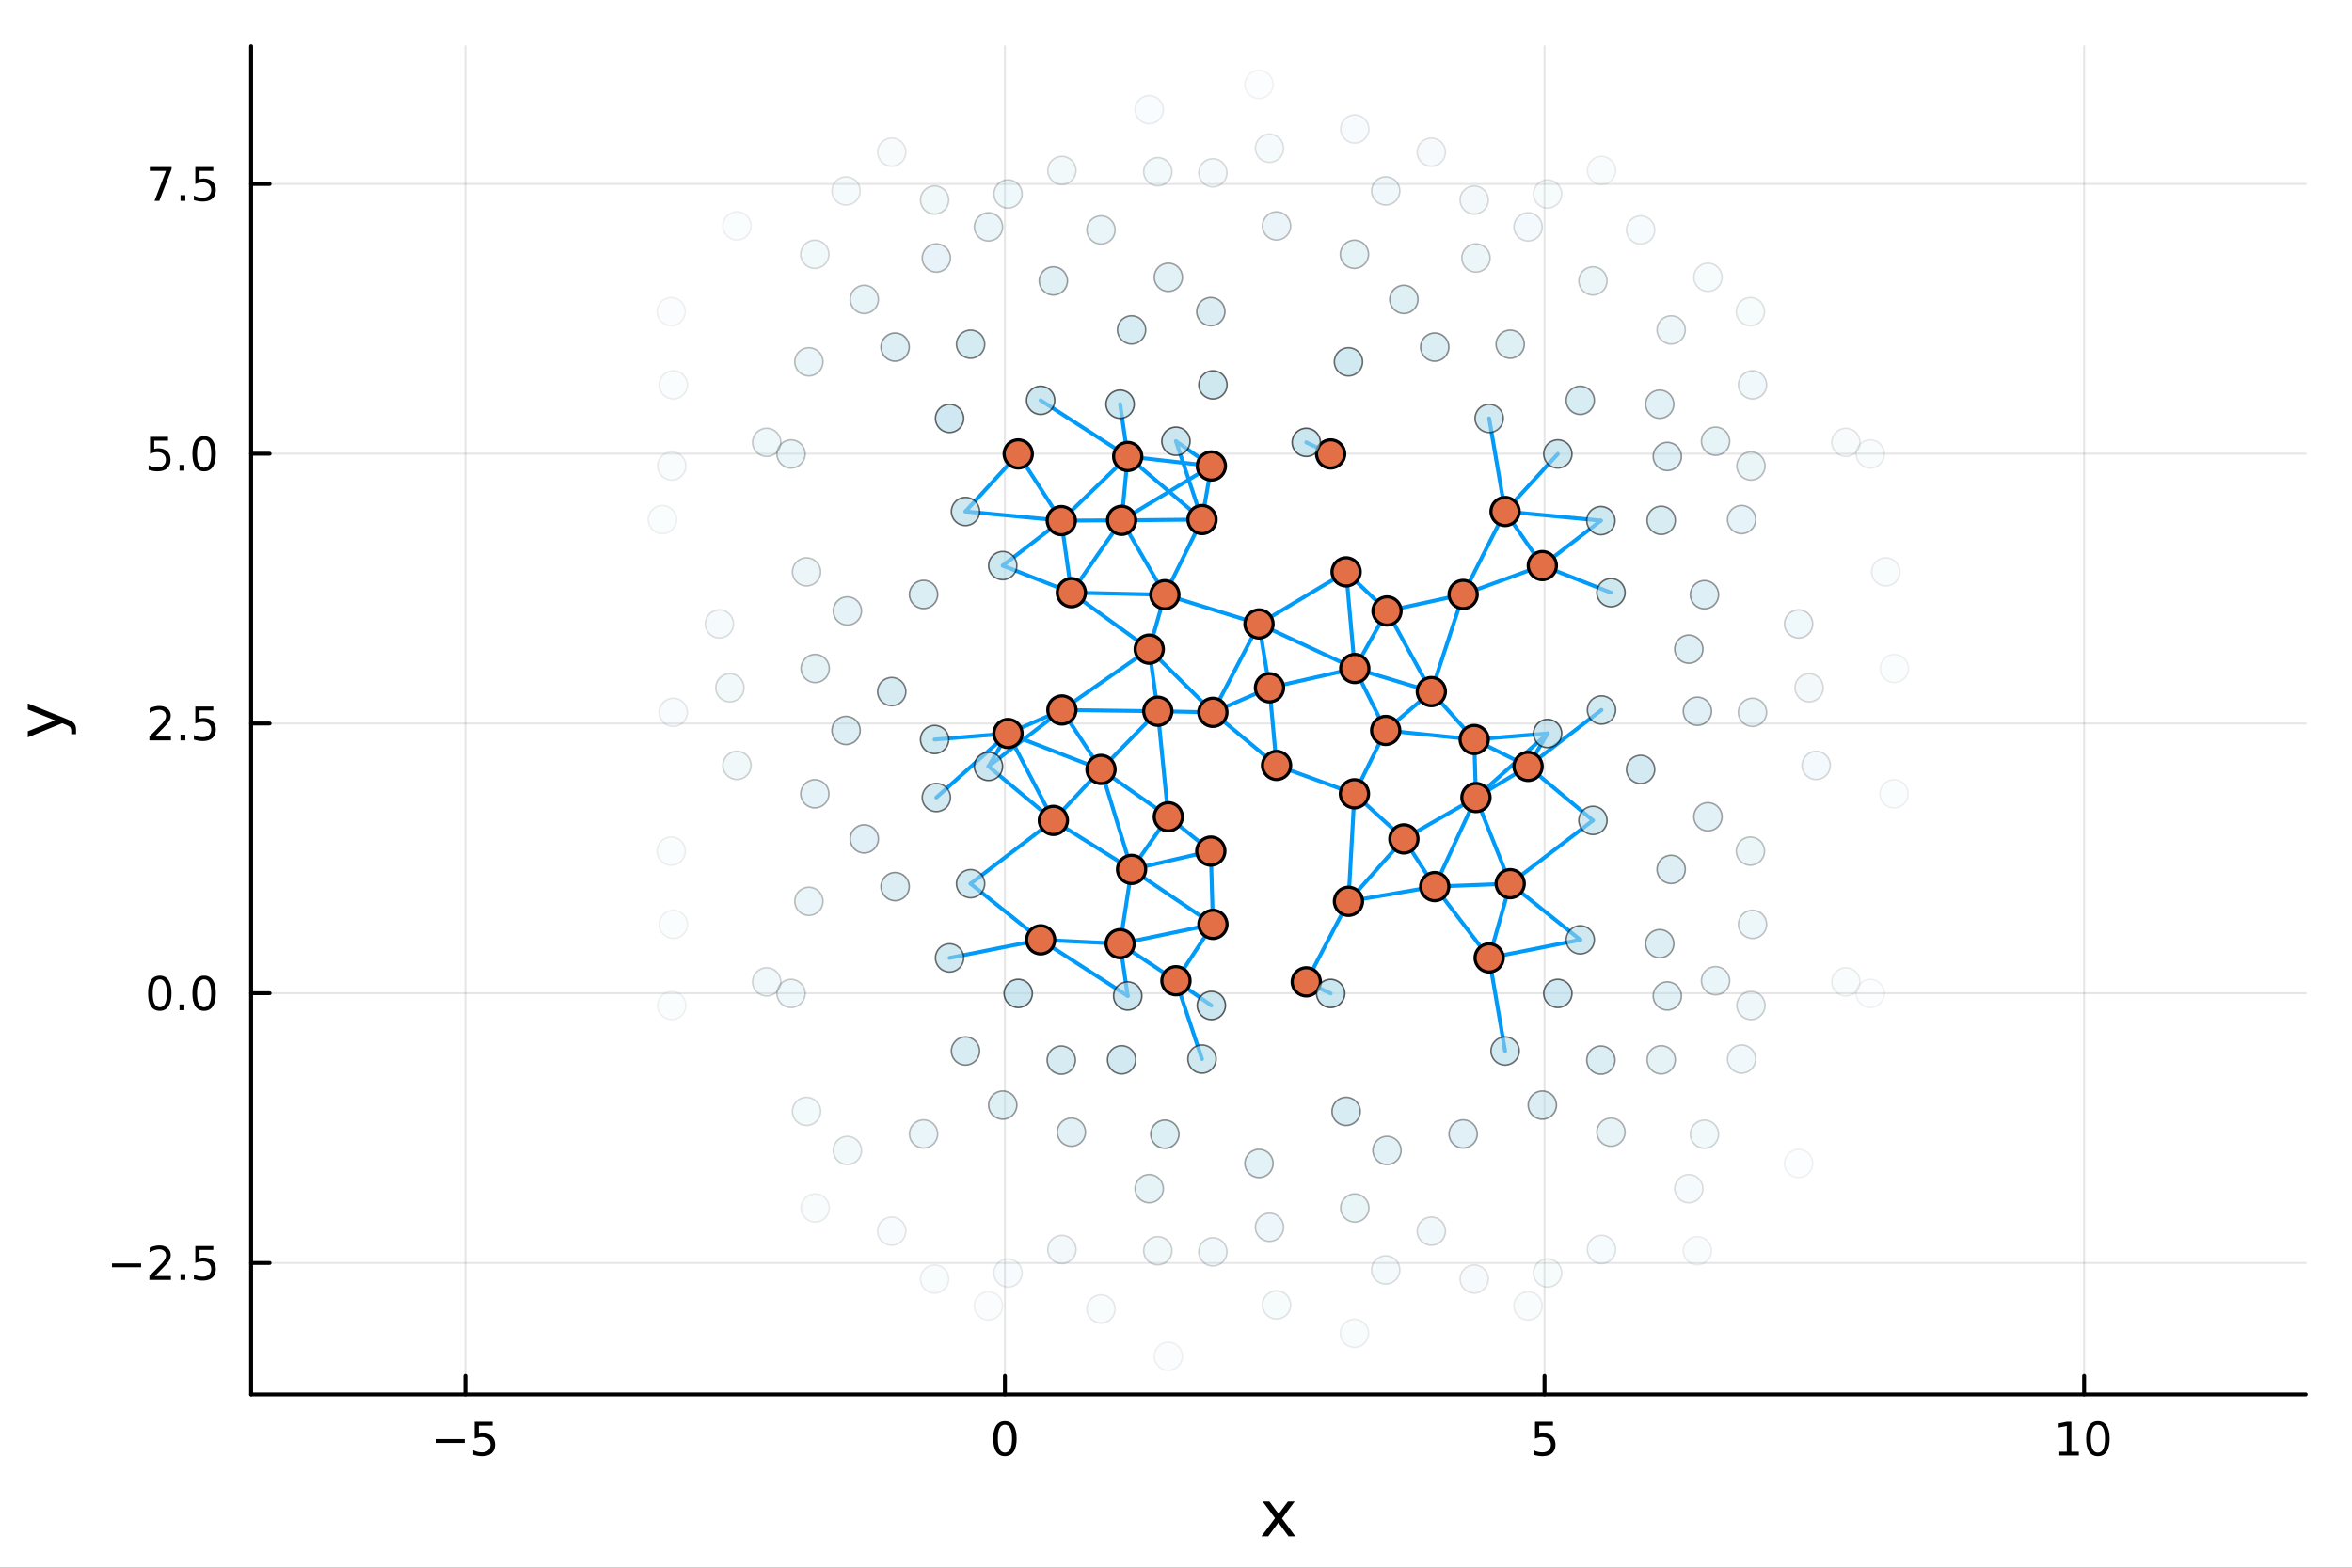 <?xml version="1.0" encoding="utf-8"?>
<svg xmlns="http://www.w3.org/2000/svg" xmlns:xlink="http://www.w3.org/1999/xlink" width="600" height="400" viewBox="0 0 2400 1600">
<rect x="0" y="0" width="2400" height="1600" fill="#333333" stroke="none"/>
<defs>
  <clipPath id="clip370">
    <rect x="0" y="0" width="2400" height="1600"/>
  </clipPath>
</defs>
<path clip-path="url(#clip370)" d="M0 1600 L2400 1600 L2400 0 L0 0  Z" fill="#ffffff" fill-rule="evenodd" fill-opacity="1"/>
<defs>
  <clipPath id="clip371">
    <rect x="480" y="0" width="1681" height="1600"/>
  </clipPath>
</defs>
<path clip-path="url(#clip370)" d="M256.209 1423.18 L2352.76 1423.18 L2352.76 47.244 L256.209 47.244  Z" fill="#ffffff" fill-rule="evenodd" fill-opacity="1"/>
<defs>
  <clipPath id="clip372">
    <rect x="256" y="47" width="2098" height="1377"/>
  </clipPath>
</defs>
<polyline clip-path="url(#clip372)" style="stroke:#000000; stroke-linecap:round; stroke-linejoin:round; stroke-width:2; stroke-opacity:0.1; fill:none" points="474.816,1423.18 474.816,47.244 "/>
<polyline clip-path="url(#clip372)" style="stroke:#000000; stroke-linecap:round; stroke-linejoin:round; stroke-width:2; stroke-opacity:0.1; fill:none" points="1025.43,1423.18 1025.43,47.244 "/>
<polyline clip-path="url(#clip372)" style="stroke:#000000; stroke-linecap:round; stroke-linejoin:round; stroke-width:2; stroke-opacity:0.1; fill:none" points="1576.05,1423.18 1576.05,47.244 "/>
<polyline clip-path="url(#clip372)" style="stroke:#000000; stroke-linecap:round; stroke-linejoin:round; stroke-width:2; stroke-opacity:0.1; fill:none" points="2126.66,1423.18 2126.66,47.244 "/>
<polyline clip-path="url(#clip372)" style="stroke:#000000; stroke-linecap:round; stroke-linejoin:round; stroke-width:2; stroke-opacity:0.1; fill:none" points="256.209,1289.01 2352.76,1289.01 "/>
<polyline clip-path="url(#clip372)" style="stroke:#000000; stroke-linecap:round; stroke-linejoin:round; stroke-width:2; stroke-opacity:0.1; fill:none" points="256.209,1013.7 2352.76,1013.7 "/>
<polyline clip-path="url(#clip372)" style="stroke:#000000; stroke-linecap:round; stroke-linejoin:round; stroke-width:2; stroke-opacity:0.1; fill:none" points="256.209,738.39 2352.76,738.39 "/>
<polyline clip-path="url(#clip372)" style="stroke:#000000; stroke-linecap:round; stroke-linejoin:round; stroke-width:2; stroke-opacity:0.1; fill:none" points="256.209,463.082 2352.76,463.082 "/>
<polyline clip-path="url(#clip372)" style="stroke:#000000; stroke-linecap:round; stroke-linejoin:round; stroke-width:2; stroke-opacity:0.1; fill:none" points="256.209,187.775 2352.76,187.775 "/>
<polyline clip-path="url(#clip370)" style="stroke:#000000; stroke-linecap:round; stroke-linejoin:round; stroke-width:4; stroke-opacity:1; fill:none" points="256.209,1423.18 2352.76,1423.18 "/>
<polyline clip-path="url(#clip370)" style="stroke:#000000; stroke-linecap:round; stroke-linejoin:round; stroke-width:4; stroke-opacity:1; fill:none" points="474.816,1423.18 474.816,1404.28 "/>
<polyline clip-path="url(#clip370)" style="stroke:#000000; stroke-linecap:round; stroke-linejoin:round; stroke-width:4; stroke-opacity:1; fill:none" points="1025.43,1423.18 1025.43,1404.28 "/>
<polyline clip-path="url(#clip370)" style="stroke:#000000; stroke-linecap:round; stroke-linejoin:round; stroke-width:4; stroke-opacity:1; fill:none" points="1576.05,1423.18 1576.05,1404.28 "/>
<polyline clip-path="url(#clip370)" style="stroke:#000000; stroke-linecap:round; stroke-linejoin:round; stroke-width:4; stroke-opacity:1; fill:none" points="2126.66,1423.18 2126.66,1404.28 "/>
<path clip-path="url(#clip370)" d="M444.458 1468.75 L474.134 1468.75 L474.134 1472.69 L444.458 1472.69 L444.458 1468.75 Z" fill="#000000" fill-rule="nonzero" fill-opacity="1" /><path clip-path="url(#clip370)" d="M484.272 1451.02 L502.629 1451.02 L502.629 1454.96 L488.555 1454.96 L488.555 1463.43 Q489.573 1463.08 490.592 1462.92 Q491.61 1462.73 492.629 1462.73 Q498.416 1462.73 501.795 1465.9 Q505.175 1469.08 505.175 1474.49 Q505.175 1480.07 501.703 1483.17 Q498.231 1486.25 491.911 1486.25 Q489.735 1486.25 487.467 1485.88 Q485.221 1485.51 482.814 1484.77 L482.814 1480.07 Q484.897 1481.2 487.12 1481.76 Q489.342 1482.32 491.819 1482.32 Q495.823 1482.32 498.161 1480.21 Q500.499 1478.1 500.499 1474.49 Q500.499 1470.88 498.161 1468.77 Q495.823 1466.67 491.819 1466.67 Q489.944 1466.67 488.069 1467.08 Q486.217 1467.5 484.272 1468.38 L484.272 1451.02 Z" fill="#000000" fill-rule="nonzero" fill-opacity="1" /><path clip-path="url(#clip370)" d="M1025.43 1454.1 Q1021.82 1454.1 1019.99 1457.66 Q1018.19 1461.2 1018.19 1468.33 Q1018.19 1475.44 1019.99 1479.01 Q1021.82 1482.55 1025.43 1482.55 Q1029.07 1482.55 1030.87 1479.01 Q1032.7 1475.44 1032.7 1468.33 Q1032.7 1461.2 1030.87 1457.66 Q1029.07 1454.1 1025.43 1454.1 M1025.43 1450.39 Q1031.24 1450.39 1034.3 1455 Q1037.38 1459.58 1037.38 1468.33 Q1037.38 1477.06 1034.3 1481.67 Q1031.24 1486.25 1025.43 1486.25 Q1019.62 1486.25 1016.54 1481.67 Q1013.49 1477.06 1013.49 1468.33 Q1013.49 1459.58 1016.54 1455 Q1019.62 1450.39 1025.43 1450.39 Z" fill="#000000" fill-rule="nonzero" fill-opacity="1" /><path clip-path="url(#clip370)" d="M1566.32 1451.02 L1584.68 1451.02 L1584.68 1454.96 L1570.61 1454.96 L1570.61 1463.43 Q1571.63 1463.08 1572.64 1462.92 Q1573.66 1462.73 1574.68 1462.73 Q1580.47 1462.73 1583.85 1465.9 Q1587.23 1469.08 1587.23 1474.49 Q1587.23 1480.07 1583.76 1483.17 Q1580.28 1486.25 1573.96 1486.25 Q1571.79 1486.25 1569.52 1485.88 Q1567.27 1485.51 1564.87 1484.77 L1564.87 1480.07 Q1566.95 1481.2 1569.17 1481.76 Q1571.39 1482.32 1573.87 1482.32 Q1577.88 1482.32 1580.21 1480.21 Q1582.55 1478.1 1582.55 1474.49 Q1582.55 1470.88 1580.21 1468.77 Q1577.88 1466.67 1573.87 1466.67 Q1572 1466.67 1570.12 1467.08 Q1568.27 1467.5 1566.32 1468.38 L1566.32 1451.02 Z" fill="#000000" fill-rule="nonzero" fill-opacity="1" /><path clip-path="url(#clip370)" d="M2101.35 1481.64 L2108.99 1481.64 L2108.99 1455.28 L2100.68 1456.95 L2100.68 1452.69 L2108.94 1451.02 L2113.62 1451.02 L2113.62 1481.64 L2121.26 1481.64 L2121.26 1485.58 L2101.35 1485.58 L2101.35 1481.64 Z" fill="#000000" fill-rule="nonzero" fill-opacity="1" /><path clip-path="url(#clip370)" d="M2140.7 1454.1 Q2137.09 1454.1 2135.26 1457.66 Q2133.46 1461.2 2133.46 1468.33 Q2133.46 1475.44 2135.26 1479.01 Q2137.09 1482.55 2140.7 1482.55 Q2144.34 1482.55 2146.14 1479.01 Q2147.97 1475.44 2147.97 1468.33 Q2147.97 1461.2 2146.14 1457.66 Q2144.34 1454.1 2140.7 1454.1 M2140.7 1450.39 Q2146.51 1450.39 2149.57 1455 Q2152.65 1459.58 2152.65 1468.33 Q2152.65 1477.06 2149.57 1481.67 Q2146.51 1486.25 2140.7 1486.25 Q2134.89 1486.25 2131.81 1481.67 Q2128.76 1477.06 2128.76 1468.33 Q2128.76 1459.58 2131.81 1455 Q2134.89 1450.39 2140.7 1450.39 Z" fill="#000000" fill-rule="nonzero" fill-opacity="1" /><path clip-path="url(#clip370)" d="M1321.1 1532.4 L1308.21 1549.74 L1321.77 1568.04 L1314.86 1568.04 L1304.48 1554.04 L1294.11 1568.04 L1287.2 1568.04 L1301.04 1549.39 L1288.38 1532.4 L1295.28 1532.4 L1304.74 1545.1 L1314.19 1532.4 L1321.1 1532.4 Z" fill="#000000" fill-rule="nonzero" fill-opacity="1" /><polyline clip-path="url(#clip370)" style="stroke:#000000; stroke-linecap:round; stroke-linejoin:round; stroke-width:4; stroke-opacity:1; fill:none" points="256.209,1423.18 256.209,47.244 "/>
<polyline clip-path="url(#clip370)" style="stroke:#000000; stroke-linecap:round; stroke-linejoin:round; stroke-width:4; stroke-opacity:1; fill:none" points="256.209,1289.01 275.106,1289.01 "/>
<polyline clip-path="url(#clip370)" style="stroke:#000000; stroke-linecap:round; stroke-linejoin:round; stroke-width:4; stroke-opacity:1; fill:none" points="256.209,1013.7 275.106,1013.7 "/>
<polyline clip-path="url(#clip370)" style="stroke:#000000; stroke-linecap:round; stroke-linejoin:round; stroke-width:4; stroke-opacity:1; fill:none" points="256.209,738.39 275.106,738.39 "/>
<polyline clip-path="url(#clip370)" style="stroke:#000000; stroke-linecap:round; stroke-linejoin:round; stroke-width:4; stroke-opacity:1; fill:none" points="256.209,463.082 275.106,463.082 "/>
<polyline clip-path="url(#clip370)" style="stroke:#000000; stroke-linecap:round; stroke-linejoin:round; stroke-width:4; stroke-opacity:1; fill:none" points="256.209,187.775 275.106,187.775 "/>
<path clip-path="url(#clip370)" d="M114.26 1289.46 L143.936 1289.46 L143.936 1293.39 L114.26 1293.39 L114.26 1289.46 Z" fill="#000000" fill-rule="nonzero" fill-opacity="1" /><path clip-path="url(#clip370)" d="M158.056 1302.35 L174.376 1302.35 L174.376 1306.29 L152.431 1306.29 L152.431 1302.35 Q155.093 1299.6 159.677 1294.97 Q164.283 1290.31 165.464 1288.97 Q167.709 1286.45 168.589 1284.71 Q169.491 1282.95 169.491 1281.26 Q169.491 1278.51 167.547 1276.77 Q165.626 1275.04 162.524 1275.04 Q160.325 1275.04 157.871 1275.8 Q155.44 1276.56 152.663 1278.11 L152.663 1273.39 Q155.487 1272.26 157.94 1271.68 Q160.394 1271.1 162.431 1271.1 Q167.802 1271.1 170.996 1273.79 Q174.19 1276.47 174.19 1280.96 Q174.19 1283.09 173.38 1285.01 Q172.593 1286.91 170.487 1289.5 Q169.908 1290.17 166.806 1293.39 Q163.704 1296.59 158.056 1302.35 Z" fill="#000000" fill-rule="nonzero" fill-opacity="1" /><path clip-path="url(#clip370)" d="M184.19 1300.41 L189.075 1300.41 L189.075 1306.29 L184.19 1306.29 L184.19 1300.41 Z" fill="#000000" fill-rule="nonzero" fill-opacity="1" /><path clip-path="url(#clip370)" d="M199.306 1271.73 L217.662 1271.73 L217.662 1275.66 L203.588 1275.66 L203.588 1284.13 Q204.607 1283.79 205.625 1283.62 Q206.644 1283.44 207.662 1283.44 Q213.449 1283.44 216.829 1286.61 Q220.209 1289.78 220.209 1295.2 Q220.209 1300.78 216.736 1303.88 Q213.264 1306.96 206.945 1306.96 Q204.769 1306.96 202.5 1306.59 Q200.255 1306.22 197.848 1305.48 L197.848 1300.78 Q199.931 1301.91 202.153 1302.47 Q204.375 1303.02 206.852 1303.02 Q210.857 1303.02 213.195 1300.91 Q215.533 1298.81 215.533 1295.2 Q215.533 1291.59 213.195 1289.48 Q210.857 1287.37 206.852 1287.37 Q204.977 1287.37 203.102 1287.79 Q201.25 1288.21 199.306 1289.09 L199.306 1271.73 Z" fill="#000000" fill-rule="nonzero" fill-opacity="1" /><path clip-path="url(#clip370)" d="M163.033 999.496 Q159.422 999.496 157.593 1003.06 Q155.788 1006.6 155.788 1013.73 Q155.788 1020.84 157.593 1024.4 Q159.422 1027.95 163.033 1027.95 Q166.667 1027.95 168.473 1024.4 Q170.302 1020.84 170.302 1013.73 Q170.302 1006.6 168.473 1003.06 Q166.667 999.496 163.033 999.496 M163.033 995.793 Q168.843 995.793 171.899 1000.4 Q174.977 1004.98 174.977 1013.73 Q174.977 1022.46 171.899 1027.07 Q168.843 1031.65 163.033 1031.65 Q157.223 1031.65 154.144 1027.07 Q151.089 1022.46 151.089 1013.73 Q151.089 1004.98 154.144 1000.4 Q157.223 995.793 163.033 995.793 Z" fill="#000000" fill-rule="nonzero" fill-opacity="1" /><path clip-path="url(#clip370)" d="M183.195 1025.1 L188.079 1025.1 L188.079 1030.98 L183.195 1030.98 L183.195 1025.1 Z" fill="#000000" fill-rule="nonzero" fill-opacity="1" /><path clip-path="url(#clip370)" d="M208.264 999.496 Q204.653 999.496 202.824 1003.06 Q201.019 1006.6 201.019 1013.73 Q201.019 1020.84 202.824 1024.4 Q204.653 1027.95 208.264 1027.95 Q211.899 1027.95 213.704 1024.4 Q215.533 1020.84 215.533 1013.73 Q215.533 1006.6 213.704 1003.06 Q211.899 999.496 208.264 999.496 M208.264 995.793 Q214.074 995.793 217.13 1000.4 Q220.209 1004.98 220.209 1013.73 Q220.209 1022.46 217.13 1027.07 Q214.074 1031.65 208.264 1031.65 Q202.454 1031.65 199.375 1027.07 Q196.32 1022.46 196.32 1013.73 Q196.32 1004.98 199.375 1000.4 Q202.454 995.793 208.264 995.793 Z" fill="#000000" fill-rule="nonzero" fill-opacity="1" /><path clip-path="url(#clip370)" d="M158.056 751.735 L174.376 751.735 L174.376 755.67 L152.431 755.67 L152.431 751.735 Q155.093 748.98 159.677 744.351 Q164.283 739.698 165.464 738.355 Q167.709 735.832 168.589 734.096 Q169.491 732.337 169.491 730.647 Q169.491 727.892 167.547 726.156 Q165.626 724.42 162.524 724.42 Q160.325 724.42 157.871 725.184 Q155.44 725.948 152.663 727.499 L152.663 722.777 Q155.487 721.642 157.94 721.064 Q160.394 720.485 162.431 720.485 Q167.802 720.485 170.996 723.17 Q174.19 725.855 174.19 730.346 Q174.19 732.476 173.38 734.397 Q172.593 736.295 170.487 738.888 Q169.908 739.559 166.806 742.777 Q163.704 745.971 158.056 751.735 Z" fill="#000000" fill-rule="nonzero" fill-opacity="1" /><path clip-path="url(#clip370)" d="M184.19 749.79 L189.075 749.79 L189.075 755.67 L184.19 755.67 L184.19 749.79 Z" fill="#000000" fill-rule="nonzero" fill-opacity="1" /><path clip-path="url(#clip370)" d="M199.306 721.11 L217.662 721.11 L217.662 725.045 L203.588 725.045 L203.588 733.517 Q204.607 733.17 205.625 733.008 Q206.644 732.823 207.662 732.823 Q213.449 732.823 216.829 735.994 Q220.209 739.165 220.209 744.582 Q220.209 750.161 216.736 753.263 Q213.264 756.341 206.945 756.341 Q204.769 756.341 202.5 755.971 Q200.255 755.601 197.848 754.86 L197.848 750.161 Q199.931 751.295 202.153 751.851 Q204.375 752.406 206.852 752.406 Q210.857 752.406 213.195 750.3 Q215.533 748.193 215.533 744.582 Q215.533 740.971 213.195 738.864 Q210.857 736.758 206.852 736.758 Q204.977 736.758 203.102 737.175 Q201.25 737.591 199.306 738.471 L199.306 721.11 Z" fill="#000000" fill-rule="nonzero" fill-opacity="1" /><path clip-path="url(#clip370)" d="M153.079 445.802 L171.436 445.802 L171.436 449.737 L157.362 449.737 L157.362 458.21 Q158.38 457.862 159.399 457.7 Q160.417 457.515 161.436 457.515 Q167.223 457.515 170.602 460.686 Q173.982 463.858 173.982 469.274 Q173.982 474.853 170.51 477.955 Q167.038 481.034 160.718 481.034 Q158.542 481.034 156.274 480.663 Q154.028 480.293 151.621 479.552 L151.621 474.853 Q153.704 475.987 155.927 476.543 Q158.149 477.098 160.626 477.098 Q164.63 477.098 166.968 474.992 Q169.306 472.885 169.306 469.274 Q169.306 465.663 166.968 463.557 Q164.63 461.45 160.626 461.45 Q158.751 461.45 156.876 461.867 Q155.024 462.284 153.079 463.163 L153.079 445.802 Z" fill="#000000" fill-rule="nonzero" fill-opacity="1" /><path clip-path="url(#clip370)" d="M183.195 474.483 L188.079 474.483 L188.079 480.362 L183.195 480.362 L183.195 474.483 Z" fill="#000000" fill-rule="nonzero" fill-opacity="1" /><path clip-path="url(#clip370)" d="M208.264 448.881 Q204.653 448.881 202.824 452.446 Q201.019 455.987 201.019 463.117 Q201.019 470.223 202.824 473.788 Q204.653 477.33 208.264 477.33 Q211.899 477.33 213.704 473.788 Q215.533 470.223 215.533 463.117 Q215.533 455.987 213.704 452.446 Q211.899 448.881 208.264 448.881 M208.264 445.177 Q214.074 445.177 217.13 449.784 Q220.209 454.367 220.209 463.117 Q220.209 471.844 217.13 476.45 Q214.074 481.034 208.264 481.034 Q202.454 481.034 199.375 476.45 Q196.32 471.844 196.32 463.117 Q196.32 454.367 199.375 449.784 Q202.454 445.177 208.264 445.177 Z" fill="#000000" fill-rule="nonzero" fill-opacity="1" /><path clip-path="url(#clip370)" d="M152.848 170.495 L175.07 170.495 L175.07 172.485 L162.524 205.055 L157.64 205.055 L169.445 174.43 L152.848 174.43 L152.848 170.495 Z" fill="#000000" fill-rule="nonzero" fill-opacity="1" /><path clip-path="url(#clip370)" d="M184.19 199.175 L189.075 199.175 L189.075 205.055 L184.19 205.055 L184.19 199.175 Z" fill="#000000" fill-rule="nonzero" fill-opacity="1" /><path clip-path="url(#clip370)" d="M199.306 170.495 L217.662 170.495 L217.662 174.43 L203.588 174.43 L203.588 182.902 Q204.607 182.555 205.625 182.393 Q206.644 182.208 207.662 182.208 Q213.449 182.208 216.829 185.379 Q220.209 188.55 220.209 193.967 Q220.209 199.545 216.736 202.647 Q213.264 205.726 206.945 205.726 Q204.769 205.726 202.5 205.356 Q200.255 204.985 197.848 204.244 L197.848 199.545 Q199.931 200.68 202.153 201.235 Q204.375 201.791 206.852 201.791 Q210.857 201.791 213.195 199.684 Q215.533 197.578 215.533 193.967 Q215.533 190.356 213.195 188.249 Q210.857 186.143 206.852 186.143 Q204.977 186.143 203.102 186.559 Q201.25 186.976 199.306 187.856 L199.306 170.495 Z" fill="#000000" fill-rule="nonzero" fill-opacity="1" /><path clip-path="url(#clip370)" d="M67.314 733.525 Q73.68 736.008 75.622 738.363 Q77.563 740.718 77.563 744.665 L77.563 749.344 L72.662 749.344 L72.662 745.906 Q72.662 743.487 71.516 742.151 Q70.37 740.814 66.105 739.191 L63.431 738.14 L28.356 752.559 L28.356 746.352 L56.238 735.212 L28.356 724.072 L28.356 717.865 L67.314 733.525 Z" fill="#000000" fill-rule="nonzero" fill-opacity="1" /><polyline clip-path="url(#clip372)" style="stroke:#009af9; stroke-linecap:round; stroke-linejoin:round; stroke-width:4; stroke-opacity:1; fill:none" points="1028.56,748.614 1074.85,837.319 "/>
<polyline clip-path="url(#clip372)" style="stroke:#009af9; stroke-linecap:round; stroke-linejoin:round; stroke-width:4; stroke-opacity:1; fill:none" points="1028.56,748.614 1083.56,724.617 "/>
<polyline clip-path="url(#clip372)" style="stroke:#009af9; stroke-linecap:round; stroke-linejoin:round; stroke-width:4; stroke-opacity:1; fill:none" points="1028.56,748.614 1123.48,785.302 "/>
<polyline clip-path="url(#clip372)" style="stroke:#009af9; stroke-linecap:round; stroke-linejoin:round; stroke-width:4; stroke-opacity:1; fill:none" points="1028.56,748.614 953.667,754.764 "/>
<polyline clip-path="url(#clip372)" style="stroke:#009af9; stroke-linecap:round; stroke-linejoin:round; stroke-width:4; stroke-opacity:1; fill:none" points="1579.18,748.614 1504.28,754.764 "/>
<polyline clip-path="url(#clip372)" style="stroke:#009af9; stroke-linecap:round; stroke-linejoin:round; stroke-width:4; stroke-opacity:1; fill:none" points="1028.56,748.614 955.453,813.961 "/>
<polyline clip-path="url(#clip372)" style="stroke:#009af9; stroke-linecap:round; stroke-linejoin:round; stroke-width:4; stroke-opacity:1; fill:none" points="1579.18,748.614 1506.07,813.961 "/>
<polyline clip-path="url(#clip372)" style="stroke:#009af9; stroke-linecap:round; stroke-linejoin:round; stroke-width:4; stroke-opacity:1; fill:none" points="1028.56,748.614 1008.66,782.189 "/>
<polyline clip-path="url(#clip372)" style="stroke:#009af9; stroke-linecap:round; stroke-linejoin:round; stroke-width:4; stroke-opacity:1; fill:none" points="1579.18,748.614 1559.27,782.189 "/>
<polyline clip-path="url(#clip372)" style="stroke:#009af9; stroke-linecap:round; stroke-linejoin:round; stroke-width:4; stroke-opacity:1; fill:none" points="1039.02,463.279 1082.93,531.344 "/>
<polyline clip-path="url(#clip372)" style="stroke:#009af9; stroke-linecap:round; stroke-linejoin:round; stroke-width:4; stroke-opacity:1; fill:none" points="1039.02,463.279 985.171,522.03 "/>
<polyline clip-path="url(#clip372)" style="stroke:#009af9; stroke-linecap:round; stroke-linejoin:round; stroke-width:4; stroke-opacity:1; fill:none" points="1589.64,463.279 1535.79,522.03 "/>
<polyline clip-path="url(#clip372)" style="stroke:#009af9; stroke-linecap:round; stroke-linejoin:round; stroke-width:4; stroke-opacity:1; fill:none" points="1061.89,959.189 1142.98,963.139 "/>
<polyline clip-path="url(#clip372)" style="stroke:#009af9; stroke-linecap:round; stroke-linejoin:round; stroke-width:4; stroke-opacity:1; fill:none" points="1061.89,959.189 1150.73,1016.49 "/>
<polyline clip-path="url(#clip372)" style="stroke:#009af9; stroke-linecap:round; stroke-linejoin:round; stroke-width:4; stroke-opacity:1; fill:none" points="1061.89,408.573 1150.73,465.877 "/>
<polyline clip-path="url(#clip372)" style="stroke:#009af9; stroke-linecap:round; stroke-linejoin:round; stroke-width:4; stroke-opacity:1; fill:none" points="1061.89,959.189 968.929,977.642 "/>
<polyline clip-path="url(#clip372)" style="stroke:#009af9; stroke-linecap:round; stroke-linejoin:round; stroke-width:4; stroke-opacity:1; fill:none" points="1612.51,959.189 1519.54,977.642 "/>
<polyline clip-path="url(#clip372)" style="stroke:#009af9; stroke-linecap:round; stroke-linejoin:round; stroke-width:4; stroke-opacity:1; fill:none" points="1061.89,959.189 990.408,901.897 "/>
<polyline clip-path="url(#clip372)" style="stroke:#009af9; stroke-linecap:round; stroke-linejoin:round; stroke-width:4; stroke-opacity:1; fill:none" points="1612.51,959.189 1541.02,901.897 "/>
<polyline clip-path="url(#clip372)" style="stroke:#009af9; stroke-linecap:round; stroke-linejoin:round; stroke-width:4; stroke-opacity:1; fill:none" points="1074.85,837.319 1123.48,785.302 "/>
<polyline clip-path="url(#clip372)" style="stroke:#009af9; stroke-linecap:round; stroke-linejoin:round; stroke-width:4; stroke-opacity:1; fill:none" points="1074.85,837.319 1154.67,887.318 "/>
<polyline clip-path="url(#clip372)" style="stroke:#009af9; stroke-linecap:round; stroke-linejoin:round; stroke-width:4; stroke-opacity:1; fill:none" points="1074.85,837.319 990.408,901.897 "/>
<polyline clip-path="url(#clip372)" style="stroke:#009af9; stroke-linecap:round; stroke-linejoin:round; stroke-width:4; stroke-opacity:1; fill:none" points="1625.46,837.319 1541.02,901.897 "/>
<polyline clip-path="url(#clip372)" style="stroke:#009af9; stroke-linecap:round; stroke-linejoin:round; stroke-width:4; stroke-opacity:1; fill:none" points="1074.85,837.319 1008.66,782.189 "/>
<polyline clip-path="url(#clip372)" style="stroke:#009af9; stroke-linecap:round; stroke-linejoin:round; stroke-width:4; stroke-opacity:1; fill:none" points="1625.46,837.319 1559.27,782.189 "/>
<polyline clip-path="url(#clip372)" style="stroke:#009af9; stroke-linecap:round; stroke-linejoin:round; stroke-width:4; stroke-opacity:1; fill:none" points="1082.93,531.344 1093.25,604.882 "/>
<polyline clip-path="url(#clip372)" style="stroke:#009af9; stroke-linecap:round; stroke-linejoin:round; stroke-width:4; stroke-opacity:1; fill:none" points="1082.93,531.344 1144.5,531.047 "/>
<polyline clip-path="url(#clip372)" style="stroke:#009af9; stroke-linecap:round; stroke-linejoin:round; stroke-width:4; stroke-opacity:1; fill:none" points="1082.93,531.344 1150.73,465.877 "/>
<polyline clip-path="url(#clip372)" style="stroke:#009af9; stroke-linecap:round; stroke-linejoin:round; stroke-width:4; stroke-opacity:1; fill:none" points="1082.93,531.344 985.171,522.03 "/>
<polyline clip-path="url(#clip372)" style="stroke:#009af9; stroke-linecap:round; stroke-linejoin:round; stroke-width:4; stroke-opacity:1; fill:none" points="1633.55,531.344 1535.79,522.03 "/>
<polyline clip-path="url(#clip372)" style="stroke:#009af9; stroke-linecap:round; stroke-linejoin:round; stroke-width:4; stroke-opacity:1; fill:none" points="1082.93,531.344 1023.2,577.264 "/>
<polyline clip-path="url(#clip372)" style="stroke:#009af9; stroke-linecap:round; stroke-linejoin:round; stroke-width:4; stroke-opacity:1; fill:none" points="1633.55,531.344 1573.82,577.264 "/>
<polyline clip-path="url(#clip372)" style="stroke:#009af9; stroke-linecap:round; stroke-linejoin:round; stroke-width:4; stroke-opacity:1; fill:none" points="1083.56,724.617 1123.48,785.302 "/>
<polyline clip-path="url(#clip372)" style="stroke:#009af9; stroke-linecap:round; stroke-linejoin:round; stroke-width:4; stroke-opacity:1; fill:none" points="1083.56,724.617 1172.69,662.536 "/>
<polyline clip-path="url(#clip372)" style="stroke:#009af9; stroke-linecap:round; stroke-linejoin:round; stroke-width:4; stroke-opacity:1; fill:none" points="1083.56,724.617 1181.42,725.899 "/>
<polyline clip-path="url(#clip372)" style="stroke:#009af9; stroke-linecap:round; stroke-linejoin:round; stroke-width:4; stroke-opacity:1; fill:none" points="1083.56,724.617 1008.66,782.189 "/>
<polyline clip-path="url(#clip372)" style="stroke:#009af9; stroke-linecap:round; stroke-linejoin:round; stroke-width:4; stroke-opacity:1; fill:none" points="1634.18,724.617 1559.27,782.189 "/>
<polyline clip-path="url(#clip372)" style="stroke:#009af9; stroke-linecap:round; stroke-linejoin:round; stroke-width:4; stroke-opacity:1; fill:none" points="1093.25,604.882 1144.5,531.047 "/>
<polyline clip-path="url(#clip372)" style="stroke:#009af9; stroke-linecap:round; stroke-linejoin:round; stroke-width:4; stroke-opacity:1; fill:none" points="1093.25,604.882 1172.69,662.536 "/>
<polyline clip-path="url(#clip372)" style="stroke:#009af9; stroke-linecap:round; stroke-linejoin:round; stroke-width:4; stroke-opacity:1; fill:none" points="1093.25,604.882 1188.64,606.967 "/>
<polyline clip-path="url(#clip372)" style="stroke:#009af9; stroke-linecap:round; stroke-linejoin:round; stroke-width:4; stroke-opacity:1; fill:none" points="1093.25,604.882 1023.2,577.264 "/>
<polyline clip-path="url(#clip372)" style="stroke:#009af9; stroke-linecap:round; stroke-linejoin:round; stroke-width:4; stroke-opacity:1; fill:none" points="1643.86,604.882 1573.82,577.264 "/>
<polyline clip-path="url(#clip372)" style="stroke:#009af9; stroke-linecap:round; stroke-linejoin:round; stroke-width:4; stroke-opacity:1; fill:none" points="1123.48,785.302 1154.67,887.318 "/>
<polyline clip-path="url(#clip372)" style="stroke:#009af9; stroke-linecap:round; stroke-linejoin:round; stroke-width:4; stroke-opacity:1; fill:none" points="1123.48,785.302 1181.42,725.899 "/>
<polyline clip-path="url(#clip372)" style="stroke:#009af9; stroke-linecap:round; stroke-linejoin:round; stroke-width:4; stroke-opacity:1; fill:none" points="1123.48,785.302 1192.18,833.623 "/>
<polyline clip-path="url(#clip372)" style="stroke:#009af9; stroke-linecap:round; stroke-linejoin:round; stroke-width:4; stroke-opacity:1; fill:none" points="1142.98,963.139 1150.73,1016.49 "/>
<polyline clip-path="url(#clip372)" style="stroke:#009af9; stroke-linecap:round; stroke-linejoin:round; stroke-width:4; stroke-opacity:1; fill:none" points="1142.98,412.523 1150.73,465.877 "/>
<polyline clip-path="url(#clip372)" style="stroke:#009af9; stroke-linecap:round; stroke-linejoin:round; stroke-width:4; stroke-opacity:1; fill:none" points="1142.98,963.139 1154.67,887.318 "/>
<polyline clip-path="url(#clip372)" style="stroke:#009af9; stroke-linecap:round; stroke-linejoin:round; stroke-width:4; stroke-opacity:1; fill:none" points="1142.98,963.139 1199.95,1000.94 "/>
<polyline clip-path="url(#clip372)" style="stroke:#009af9; stroke-linecap:round; stroke-linejoin:round; stroke-width:4; stroke-opacity:1; fill:none" points="1142.98,963.139 1237.69,943.407 "/>
<polyline clip-path="url(#clip372)" style="stroke:#009af9; stroke-linecap:round; stroke-linejoin:round; stroke-width:4; stroke-opacity:1; fill:none" points="1144.5,531.047 1150.73,465.877 "/>
<polyline clip-path="url(#clip372)" style="stroke:#009af9; stroke-linecap:round; stroke-linejoin:round; stroke-width:4; stroke-opacity:1; fill:none" points="1144.5,531.047 1188.64,606.967 "/>
<polyline clip-path="url(#clip372)" style="stroke:#009af9; stroke-linecap:round; stroke-linejoin:round; stroke-width:4; stroke-opacity:1; fill:none" points="1144.5,531.047 1226.53,530.275 "/>
<polyline clip-path="url(#clip372)" style="stroke:#009af9; stroke-linecap:round; stroke-linejoin:round; stroke-width:4; stroke-opacity:1; fill:none" points="1144.5,531.047 1236.08,475.594 "/>
<polyline clip-path="url(#clip372)" style="stroke:#009af9; stroke-linecap:round; stroke-linejoin:round; stroke-width:4; stroke-opacity:1; fill:none" points="1150.73,465.877 1226.53,530.275 "/>
<polyline clip-path="url(#clip372)" style="stroke:#009af9; stroke-linecap:round; stroke-linejoin:round; stroke-width:4; stroke-opacity:1; fill:none" points="1150.73,465.877 1236.08,475.594 "/>
<polyline clip-path="url(#clip372)" style="stroke:#009af9; stroke-linecap:round; stroke-linejoin:round; stroke-width:4; stroke-opacity:1; fill:none" points="1154.67,887.318 1192.18,833.623 "/>
<polyline clip-path="url(#clip372)" style="stroke:#009af9; stroke-linecap:round; stroke-linejoin:round; stroke-width:4; stroke-opacity:1; fill:none" points="1154.67,887.318 1235.53,868.651 "/>
<polyline clip-path="url(#clip372)" style="stroke:#009af9; stroke-linecap:round; stroke-linejoin:round; stroke-width:4; stroke-opacity:1; fill:none" points="1154.67,887.318 1237.69,943.407 "/>
<polyline clip-path="url(#clip372)" style="stroke:#009af9; stroke-linecap:round; stroke-linejoin:round; stroke-width:4; stroke-opacity:1; fill:none" points="1172.69,662.536 1181.42,725.899 "/>
<polyline clip-path="url(#clip372)" style="stroke:#009af9; stroke-linecap:round; stroke-linejoin:round; stroke-width:4; stroke-opacity:1; fill:none" points="1172.69,662.536 1188.64,606.967 "/>
<polyline clip-path="url(#clip372)" style="stroke:#009af9; stroke-linecap:round; stroke-linejoin:round; stroke-width:4; stroke-opacity:1; fill:none" points="1172.69,662.536 1237.62,727.016 "/>
<polyline clip-path="url(#clip372)" style="stroke:#009af9; stroke-linecap:round; stroke-linejoin:round; stroke-width:4; stroke-opacity:1; fill:none" points="1181.42,725.899 1192.18,833.623 "/>
<polyline clip-path="url(#clip372)" style="stroke:#009af9; stroke-linecap:round; stroke-linejoin:round; stroke-width:4; stroke-opacity:1; fill:none" points="1181.42,725.899 1237.62,727.016 "/>
<polyline clip-path="url(#clip372)" style="stroke:#009af9; stroke-linecap:round; stroke-linejoin:round; stroke-width:4; stroke-opacity:1; fill:none" points="1188.64,606.967 1226.53,530.275 "/>
<polyline clip-path="url(#clip372)" style="stroke:#009af9; stroke-linecap:round; stroke-linejoin:round; stroke-width:4; stroke-opacity:1; fill:none" points="1188.64,606.967 1284.71,636.801 "/>
<polyline clip-path="url(#clip372)" style="stroke:#009af9; stroke-linecap:round; stroke-linejoin:round; stroke-width:4; stroke-opacity:1; fill:none" points="1192.18,833.623 1235.53,868.651 "/>
<polyline clip-path="url(#clip372)" style="stroke:#009af9; stroke-linecap:round; stroke-linejoin:round; stroke-width:4; stroke-opacity:1; fill:none" points="1199.95,1000.94 1226.53,1080.89 "/>
<polyline clip-path="url(#clip372)" style="stroke:#009af9; stroke-linecap:round; stroke-linejoin:round; stroke-width:4; stroke-opacity:1; fill:none" points="1199.95,450.32 1226.53,530.275 "/>
<polyline clip-path="url(#clip372)" style="stroke:#009af9; stroke-linecap:round; stroke-linejoin:round; stroke-width:4; stroke-opacity:1; fill:none" points="1199.95,1000.94 1236.08,1026.21 "/>
<polyline clip-path="url(#clip372)" style="stroke:#009af9; stroke-linecap:round; stroke-linejoin:round; stroke-width:4; stroke-opacity:1; fill:none" points="1199.95,450.32 1236.08,475.594 "/>
<polyline clip-path="url(#clip372)" style="stroke:#009af9; stroke-linecap:round; stroke-linejoin:round; stroke-width:4; stroke-opacity:1; fill:none" points="1199.95,1000.94 1237.69,943.407 "/>
<polyline clip-path="url(#clip372)" style="stroke:#009af9; stroke-linecap:round; stroke-linejoin:round; stroke-width:4; stroke-opacity:1; fill:none" points="1226.53,530.275 1236.08,475.594 "/>
<polyline clip-path="url(#clip372)" style="stroke:#009af9; stroke-linecap:round; stroke-linejoin:round; stroke-width:4; stroke-opacity:1; fill:none" points="1235.53,868.651 1237.69,943.407 "/>
<polyline clip-path="url(#clip372)" style="stroke:#009af9; stroke-linecap:round; stroke-linejoin:round; stroke-width:4; stroke-opacity:1; fill:none" points="1237.62,727.016 1284.71,636.801 "/>
<polyline clip-path="url(#clip372)" style="stroke:#009af9; stroke-linecap:round; stroke-linejoin:round; stroke-width:4; stroke-opacity:1; fill:none" points="1237.62,727.016 1295.4,701.94 "/>
<polyline clip-path="url(#clip372)" style="stroke:#009af9; stroke-linecap:round; stroke-linejoin:round; stroke-width:4; stroke-opacity:1; fill:none" points="1237.62,727.016 1302.61,781.195 "/>
<polyline clip-path="url(#clip372)" style="stroke:#009af9; stroke-linecap:round; stroke-linejoin:round; stroke-width:4; stroke-opacity:1; fill:none" points="1284.71,636.801 1295.4,701.94 "/>
<polyline clip-path="url(#clip372)" style="stroke:#009af9; stroke-linecap:round; stroke-linejoin:round; stroke-width:4; stroke-opacity:1; fill:none" points="1284.71,636.801 1373.59,583.66 "/>
<polyline clip-path="url(#clip372)" style="stroke:#009af9; stroke-linecap:round; stroke-linejoin:round; stroke-width:4; stroke-opacity:1; fill:none" points="1284.71,636.801 1382.43,682.27 "/>
<polyline clip-path="url(#clip372)" style="stroke:#009af9; stroke-linecap:round; stroke-linejoin:round; stroke-width:4; stroke-opacity:1; fill:none" points="1295.4,701.94 1302.61,781.195 "/>
<polyline clip-path="url(#clip372)" style="stroke:#009af9; stroke-linecap:round; stroke-linejoin:round; stroke-width:4; stroke-opacity:1; fill:none" points="1295.4,701.94 1382.43,682.27 "/>
<polyline clip-path="url(#clip372)" style="stroke:#009af9; stroke-linecap:round; stroke-linejoin:round; stroke-width:4; stroke-opacity:1; fill:none" points="1302.61,781.195 1382.08,810.165 "/>
<polyline clip-path="url(#clip372)" style="stroke:#009af9; stroke-linecap:round; stroke-linejoin:round; stroke-width:4; stroke-opacity:1; fill:none" points="1332.94,1002.09 1357.79,1013.91 "/>
<polyline clip-path="url(#clip372)" style="stroke:#009af9; stroke-linecap:round; stroke-linejoin:round; stroke-width:4; stroke-opacity:1; fill:none" points="1332.94,451.473 1357.79,463.296 "/>
<polyline clip-path="url(#clip372)" style="stroke:#009af9; stroke-linecap:round; stroke-linejoin:round; stroke-width:4; stroke-opacity:1; fill:none" points="1332.94,1002.09 1375.98,919.893 "/>
<polyline clip-path="url(#clip372)" style="stroke:#009af9; stroke-linecap:round; stroke-linejoin:round; stroke-width:4; stroke-opacity:1; fill:none" points="1373.59,583.66 1382.43,682.27 "/>
<polyline clip-path="url(#clip372)" style="stroke:#009af9; stroke-linecap:round; stroke-linejoin:round; stroke-width:4; stroke-opacity:1; fill:none" points="1373.59,583.66 1415.31,623.556 "/>
<polyline clip-path="url(#clip372)" style="stroke:#009af9; stroke-linecap:round; stroke-linejoin:round; stroke-width:4; stroke-opacity:1; fill:none" points="1375.98,919.893 1382.08,810.165 "/>
<polyline clip-path="url(#clip372)" style="stroke:#009af9; stroke-linecap:round; stroke-linejoin:round; stroke-width:4; stroke-opacity:1; fill:none" points="1375.98,919.893 1432.54,856.2 "/>
<polyline clip-path="url(#clip372)" style="stroke:#009af9; stroke-linecap:round; stroke-linejoin:round; stroke-width:4; stroke-opacity:1; fill:none" points="1375.98,919.893 1464.01,904.871 "/>
<polyline clip-path="url(#clip372)" style="stroke:#009af9; stroke-linecap:round; stroke-linejoin:round; stroke-width:4; stroke-opacity:1; fill:none" points="1382.08,810.165 1413.97,745.495 "/>
<polyline clip-path="url(#clip372)" style="stroke:#009af9; stroke-linecap:round; stroke-linejoin:round; stroke-width:4; stroke-opacity:1; fill:none" points="1382.08,810.165 1432.54,856.2 "/>
<polyline clip-path="url(#clip372)" style="stroke:#009af9; stroke-linecap:round; stroke-linejoin:round; stroke-width:4; stroke-opacity:1; fill:none" points="1382.43,682.27 1413.97,745.495 "/>
<polyline clip-path="url(#clip372)" style="stroke:#009af9; stroke-linecap:round; stroke-linejoin:round; stroke-width:4; stroke-opacity:1; fill:none" points="1382.43,682.27 1415.31,623.556 "/>
<polyline clip-path="url(#clip372)" style="stroke:#009af9; stroke-linecap:round; stroke-linejoin:round; stroke-width:4; stroke-opacity:1; fill:none" points="1382.43,682.27 1460.55,705.883 "/>
<polyline clip-path="url(#clip372)" style="stroke:#009af9; stroke-linecap:round; stroke-linejoin:round; stroke-width:4; stroke-opacity:1; fill:none" points="1413.97,745.495 1460.55,705.883 "/>
<polyline clip-path="url(#clip372)" style="stroke:#009af9; stroke-linecap:round; stroke-linejoin:round; stroke-width:4; stroke-opacity:1; fill:none" points="1413.97,745.495 1504.28,754.764 "/>
<polyline clip-path="url(#clip372)" style="stroke:#009af9; stroke-linecap:round; stroke-linejoin:round; stroke-width:4; stroke-opacity:1; fill:none" points="1415.31,623.556 1460.55,705.883 "/>
<polyline clip-path="url(#clip372)" style="stroke:#009af9; stroke-linecap:round; stroke-linejoin:round; stroke-width:4; stroke-opacity:1; fill:none" points="1415.31,623.556 1493.02,606.712 "/>
<polyline clip-path="url(#clip372)" style="stroke:#009af9; stroke-linecap:round; stroke-linejoin:round; stroke-width:4; stroke-opacity:1; fill:none" points="1432.54,856.2 1464.01,904.871 "/>
<polyline clip-path="url(#clip372)" style="stroke:#009af9; stroke-linecap:round; stroke-linejoin:round; stroke-width:4; stroke-opacity:1; fill:none" points="1432.54,856.2 1506.07,813.961 "/>
<polyline clip-path="url(#clip372)" style="stroke:#009af9; stroke-linecap:round; stroke-linejoin:round; stroke-width:4; stroke-opacity:1; fill:none" points="1460.55,705.883 1493.02,606.712 "/>
<polyline clip-path="url(#clip372)" style="stroke:#009af9; stroke-linecap:round; stroke-linejoin:round; stroke-width:4; stroke-opacity:1; fill:none" points="1460.55,705.883 1504.28,754.764 "/>
<polyline clip-path="url(#clip372)" style="stroke:#009af9; stroke-linecap:round; stroke-linejoin:round; stroke-width:4; stroke-opacity:1; fill:none" points="1464.01,904.871 1506.07,813.961 "/>
<polyline clip-path="url(#clip372)" style="stroke:#009af9; stroke-linecap:round; stroke-linejoin:round; stroke-width:4; stroke-opacity:1; fill:none" points="1464.01,904.871 1519.54,977.642 "/>
<polyline clip-path="url(#clip372)" style="stroke:#009af9; stroke-linecap:round; stroke-linejoin:round; stroke-width:4; stroke-opacity:1; fill:none" points="1464.01,904.871 1541.02,901.897 "/>
<polyline clip-path="url(#clip372)" style="stroke:#009af9; stroke-linecap:round; stroke-linejoin:round; stroke-width:4; stroke-opacity:1; fill:none" points="1493.02,606.712 1535.79,522.03 "/>
<polyline clip-path="url(#clip372)" style="stroke:#009af9; stroke-linecap:round; stroke-linejoin:round; stroke-width:4; stroke-opacity:1; fill:none" points="1493.02,606.712 1573.82,577.264 "/>
<polyline clip-path="url(#clip372)" style="stroke:#009af9; stroke-linecap:round; stroke-linejoin:round; stroke-width:4; stroke-opacity:1; fill:none" points="1504.28,754.764 1506.07,813.961 "/>
<polyline clip-path="url(#clip372)" style="stroke:#009af9; stroke-linecap:round; stroke-linejoin:round; stroke-width:4; stroke-opacity:1; fill:none" points="1504.28,754.764 1559.27,782.189 "/>
<polyline clip-path="url(#clip372)" style="stroke:#009af9; stroke-linecap:round; stroke-linejoin:round; stroke-width:4; stroke-opacity:1; fill:none" points="1506.07,813.961 1541.02,901.897 "/>
<polyline clip-path="url(#clip372)" style="stroke:#009af9; stroke-linecap:round; stroke-linejoin:round; stroke-width:4; stroke-opacity:1; fill:none" points="1506.07,813.961 1559.27,782.189 "/>
<polyline clip-path="url(#clip372)" style="stroke:#009af9; stroke-linecap:round; stroke-linejoin:round; stroke-width:4; stroke-opacity:1; fill:none" points="1519.54,977.642 1535.79,1072.65 "/>
<polyline clip-path="url(#clip372)" style="stroke:#009af9; stroke-linecap:round; stroke-linejoin:round; stroke-width:4; stroke-opacity:1; fill:none" points="1519.54,427.027 1535.79,522.03 "/>
<polyline clip-path="url(#clip372)" style="stroke:#009af9; stroke-linecap:round; stroke-linejoin:round; stroke-width:4; stroke-opacity:1; fill:none" points="1519.54,977.642 1541.02,901.897 "/>
<polyline clip-path="url(#clip372)" style="stroke:#009af9; stroke-linecap:round; stroke-linejoin:round; stroke-width:4; stroke-opacity:1; fill:none" points="1535.79,522.03 1573.82,577.264 "/>
<circle clip-path="url(#clip372)" cx="1028.56" cy="748.614" r="14.4" fill="#e26f46" fill-rule="evenodd" fill-opacity="1" stroke="#000000" stroke-opacity="1" stroke-width="3.2"/>
<circle clip-path="url(#clip372)" cx="1039.02" cy="463.279" r="14.4" fill="#e26f46" fill-rule="evenodd" fill-opacity="1" stroke="#000000" stroke-opacity="1" stroke-width="3.2"/>
<circle clip-path="url(#clip372)" cx="1061.89" cy="959.189" r="14.4" fill="#e26f46" fill-rule="evenodd" fill-opacity="1" stroke="#000000" stroke-opacity="1" stroke-width="3.2"/>
<circle clip-path="url(#clip372)" cx="1074.85" cy="837.319" r="14.4" fill="#e26f46" fill-rule="evenodd" fill-opacity="1" stroke="#000000" stroke-opacity="1" stroke-width="3.2"/>
<circle clip-path="url(#clip372)" cx="1082.93" cy="531.344" r="14.4" fill="#e26f46" fill-rule="evenodd" fill-opacity="1" stroke="#000000" stroke-opacity="1" stroke-width="3.2"/>
<circle clip-path="url(#clip372)" cx="1083.56" cy="724.617" r="14.4" fill="#e26f46" fill-rule="evenodd" fill-opacity="1" stroke="#000000" stroke-opacity="1" stroke-width="3.2"/>
<circle clip-path="url(#clip372)" cx="1093.25" cy="604.882" r="14.4" fill="#e26f46" fill-rule="evenodd" fill-opacity="1" stroke="#000000" stroke-opacity="1" stroke-width="3.2"/>
<circle clip-path="url(#clip372)" cx="1123.48" cy="785.302" r="14.4" fill="#e26f46" fill-rule="evenodd" fill-opacity="1" stroke="#000000" stroke-opacity="1" stroke-width="3.2"/>
<circle clip-path="url(#clip372)" cx="1142.98" cy="963.139" r="14.4" fill="#e26f46" fill-rule="evenodd" fill-opacity="1" stroke="#000000" stroke-opacity="1" stroke-width="3.2"/>
<circle clip-path="url(#clip372)" cx="1144.5" cy="531.047" r="14.4" fill="#e26f46" fill-rule="evenodd" fill-opacity="1" stroke="#000000" stroke-opacity="1" stroke-width="3.2"/>
<circle clip-path="url(#clip372)" cx="1150.73" cy="465.877" r="14.4" fill="#e26f46" fill-rule="evenodd" fill-opacity="1" stroke="#000000" stroke-opacity="1" stroke-width="3.2"/>
<circle clip-path="url(#clip372)" cx="1154.67" cy="887.318" r="14.4" fill="#e26f46" fill-rule="evenodd" fill-opacity="1" stroke="#000000" stroke-opacity="1" stroke-width="3.2"/>
<circle clip-path="url(#clip372)" cx="1172.69" cy="662.536" r="14.4" fill="#e26f46" fill-rule="evenodd" fill-opacity="1" stroke="#000000" stroke-opacity="1" stroke-width="3.2"/>
<circle clip-path="url(#clip372)" cx="1181.42" cy="725.899" r="14.4" fill="#e26f46" fill-rule="evenodd" fill-opacity="1" stroke="#000000" stroke-opacity="1" stroke-width="3.2"/>
<circle clip-path="url(#clip372)" cx="1188.64" cy="606.967" r="14.4" fill="#e26f46" fill-rule="evenodd" fill-opacity="1" stroke="#000000" stroke-opacity="1" stroke-width="3.2"/>
<circle clip-path="url(#clip372)" cx="1192.18" cy="833.623" r="14.4" fill="#e26f46" fill-rule="evenodd" fill-opacity="1" stroke="#000000" stroke-opacity="1" stroke-width="3.2"/>
<circle clip-path="url(#clip372)" cx="1199.95" cy="1000.94" r="14.4" fill="#e26f46" fill-rule="evenodd" fill-opacity="1" stroke="#000000" stroke-opacity="1" stroke-width="3.2"/>
<circle clip-path="url(#clip372)" cx="1226.53" cy="530.275" r="14.4" fill="#e26f46" fill-rule="evenodd" fill-opacity="1" stroke="#000000" stroke-opacity="1" stroke-width="3.2"/>
<circle clip-path="url(#clip372)" cx="1235.53" cy="868.651" r="14.4" fill="#e26f46" fill-rule="evenodd" fill-opacity="1" stroke="#000000" stroke-opacity="1" stroke-width="3.2"/>
<circle clip-path="url(#clip372)" cx="1236.08" cy="475.594" r="14.4" fill="#e26f46" fill-rule="evenodd" fill-opacity="1" stroke="#000000" stroke-opacity="1" stroke-width="3.2"/>
<circle clip-path="url(#clip372)" cx="1237.62" cy="727.016" r="14.4" fill="#e26f46" fill-rule="evenodd" fill-opacity="1" stroke="#000000" stroke-opacity="1" stroke-width="3.2"/>
<circle clip-path="url(#clip372)" cx="1237.69" cy="943.407" r="14.4" fill="#e26f46" fill-rule="evenodd" fill-opacity="1" stroke="#000000" stroke-opacity="1" stroke-width="3.2"/>
<circle clip-path="url(#clip372)" cx="1284.71" cy="636.801" r="14.4" fill="#e26f46" fill-rule="evenodd" fill-opacity="1" stroke="#000000" stroke-opacity="1" stroke-width="3.2"/>
<circle clip-path="url(#clip372)" cx="1295.4" cy="701.94" r="14.4" fill="#e26f46" fill-rule="evenodd" fill-opacity="1" stroke="#000000" stroke-opacity="1" stroke-width="3.2"/>
<circle clip-path="url(#clip372)" cx="1302.61" cy="781.195" r="14.4" fill="#e26f46" fill-rule="evenodd" fill-opacity="1" stroke="#000000" stroke-opacity="1" stroke-width="3.2"/>
<circle clip-path="url(#clip372)" cx="1332.94" cy="1002.09" r="14.4" fill="#e26f46" fill-rule="evenodd" fill-opacity="1" stroke="#000000" stroke-opacity="1" stroke-width="3.2"/>
<circle clip-path="url(#clip372)" cx="1357.79" cy="463.296" r="14.4" fill="#e26f46" fill-rule="evenodd" fill-opacity="1" stroke="#000000" stroke-opacity="1" stroke-width="3.2"/>
<circle clip-path="url(#clip372)" cx="1373.59" cy="583.66" r="14.4" fill="#e26f46" fill-rule="evenodd" fill-opacity="1" stroke="#000000" stroke-opacity="1" stroke-width="3.2"/>
<circle clip-path="url(#clip372)" cx="1375.98" cy="919.893" r="14.4" fill="#e26f46" fill-rule="evenodd" fill-opacity="1" stroke="#000000" stroke-opacity="1" stroke-width="3.2"/>
<circle clip-path="url(#clip372)" cx="1382.08" cy="810.165" r="14.4" fill="#e26f46" fill-rule="evenodd" fill-opacity="1" stroke="#000000" stroke-opacity="1" stroke-width="3.2"/>
<circle clip-path="url(#clip372)" cx="1382.43" cy="682.27" r="14.4" fill="#e26f46" fill-rule="evenodd" fill-opacity="1" stroke="#000000" stroke-opacity="1" stroke-width="3.2"/>
<circle clip-path="url(#clip372)" cx="1413.97" cy="745.495" r="14.4" fill="#e26f46" fill-rule="evenodd" fill-opacity="1" stroke="#000000" stroke-opacity="1" stroke-width="3.2"/>
<circle clip-path="url(#clip372)" cx="1415.31" cy="623.556" r="14.4" fill="#e26f46" fill-rule="evenodd" fill-opacity="1" stroke="#000000" stroke-opacity="1" stroke-width="3.2"/>
<circle clip-path="url(#clip372)" cx="1432.54" cy="856.2" r="14.4" fill="#e26f46" fill-rule="evenodd" fill-opacity="1" stroke="#000000" stroke-opacity="1" stroke-width="3.2"/>
<circle clip-path="url(#clip372)" cx="1460.55" cy="705.883" r="14.4" fill="#e26f46" fill-rule="evenodd" fill-opacity="1" stroke="#000000" stroke-opacity="1" stroke-width="3.2"/>
<circle clip-path="url(#clip372)" cx="1464.01" cy="904.871" r="14.4" fill="#e26f46" fill-rule="evenodd" fill-opacity="1" stroke="#000000" stroke-opacity="1" stroke-width="3.2"/>
<circle clip-path="url(#clip372)" cx="1493.02" cy="606.712" r="14.4" fill="#e26f46" fill-rule="evenodd" fill-opacity="1" stroke="#000000" stroke-opacity="1" stroke-width="3.2"/>
<circle clip-path="url(#clip372)" cx="1504.28" cy="754.764" r="14.4" fill="#e26f46" fill-rule="evenodd" fill-opacity="1" stroke="#000000" stroke-opacity="1" stroke-width="3.2"/>
<circle clip-path="url(#clip372)" cx="1506.07" cy="813.961" r="14.4" fill="#e26f46" fill-rule="evenodd" fill-opacity="1" stroke="#000000" stroke-opacity="1" stroke-width="3.2"/>
<circle clip-path="url(#clip372)" cx="1519.54" cy="977.642" r="14.4" fill="#e26f46" fill-rule="evenodd" fill-opacity="1" stroke="#000000" stroke-opacity="1" stroke-width="3.2"/>
<circle clip-path="url(#clip372)" cx="1535.79" cy="522.03" r="14.4" fill="#e26f46" fill-rule="evenodd" fill-opacity="1" stroke="#000000" stroke-opacity="1" stroke-width="3.2"/>
<circle clip-path="url(#clip372)" cx="1541.02" cy="901.897" r="14.4" fill="#e26f46" fill-rule="evenodd" fill-opacity="1" stroke="#000000" stroke-opacity="1" stroke-width="3.2"/>
<circle clip-path="url(#clip372)" cx="1559.27" cy="782.189" r="14.4" fill="#e26f46" fill-rule="evenodd" fill-opacity="1" stroke="#000000" stroke-opacity="1" stroke-width="3.2"/>
<circle clip-path="url(#clip372)" cx="1573.82" cy="577.264" r="14.4" fill="#e26f46" fill-rule="evenodd" fill-opacity="1" stroke="#000000" stroke-opacity="1" stroke-width="3.2"/>
<circle clip-path="url(#clip372)" cx="685.466" cy="1026.21" r="14.4" fill="#add8e6" fill-rule="evenodd" fill-opacity="0.056" stroke="#000000" stroke-opacity="0.056" stroke-width="1.6"/>
<circle clip-path="url(#clip372)" cx="807.175" cy="1013.91" r="14.4" fill="#add8e6" fill-rule="evenodd" fill-opacity="0.207" stroke="#000000" stroke-opacity="0.207" stroke-width="1.6"/>
<circle clip-path="url(#clip372)" cx="822.975" cy="1134.28" r="14.4" fill="#add8e6" fill-rule="evenodd" fill-opacity="0.148" stroke="#000000" stroke-opacity="0.148" stroke-width="1.6"/>
<circle clip-path="url(#clip372)" cx="831.814" cy="1232.89" r="14.4" fill="#add8e6" fill-rule="evenodd" fill-opacity="0.076" stroke="#000000" stroke-opacity="0.076" stroke-width="1.6"/>
<circle clip-path="url(#clip372)" cx="864.691" cy="1174.17" r="14.4" fill="#add8e6" fill-rule="evenodd" fill-opacity="0.155" stroke="#000000" stroke-opacity="0.155" stroke-width="1.6"/>
<circle clip-path="url(#clip372)" cx="909.93" cy="1256.5" r="14.4" fill="#add8e6" fill-rule="evenodd" fill-opacity="0.1" stroke="#000000" stroke-opacity="0.1" stroke-width="1.6"/>
<circle clip-path="url(#clip372)" cx="942.405" cy="1157.33" r="14.4" fill="#add8e6" fill-rule="evenodd" fill-opacity="0.264" stroke="#000000" stroke-opacity="0.264" stroke-width="1.6"/>
<circle clip-path="url(#clip372)" cx="953.667" cy="1305.38" r="14.4" fill="#add8e6" fill-rule="evenodd" fill-opacity="0.071" stroke="#000000" stroke-opacity="0.071" stroke-width="1.6"/>
<circle clip-path="url(#clip372)" cx="985.171" cy="1072.65" r="14.4" fill="#add8e6" fill-rule="evenodd" fill-opacity="0.474" stroke="#000000" stroke-opacity="0.474" stroke-width="1.6"/>
<circle clip-path="url(#clip372)" cx="1008.66" cy="1332.8" r="14.4" fill="#add8e6" fill-rule="evenodd" fill-opacity="0.059" stroke="#000000" stroke-opacity="0.059" stroke-width="1.6"/>
<circle clip-path="url(#clip372)" cx="1023.2" cy="1127.88" r="14.4" fill="#add8e6" fill-rule="evenodd" fill-opacity="0.393" stroke="#000000" stroke-opacity="0.393" stroke-width="1.6"/>
<circle clip-path="url(#clip372)" cx="675.919" cy="530.275" r="14.4" fill="#add8e6" fill-rule="evenodd" fill-opacity="0.066" stroke="#000000" stroke-opacity="0.066" stroke-width="1.6"/>
<circle clip-path="url(#clip372)" cx="684.918" cy="868.651" r="14.4" fill="#add8e6" fill-rule="evenodd" fill-opacity="0.07" stroke="#000000" stroke-opacity="0.07" stroke-width="1.6"/>
<circle clip-path="url(#clip372)" cx="685.466" cy="475.594" r="14.4" fill="#add8e6" fill-rule="evenodd" fill-opacity="0.079" stroke="#000000" stroke-opacity="0.079" stroke-width="1.6"/>
<circle clip-path="url(#clip372)" cx="687.007" cy="727.016" r="14.4" fill="#add8e6" fill-rule="evenodd" fill-opacity="0.091" stroke="#000000" stroke-opacity="0.091" stroke-width="1.6"/>
<circle clip-path="url(#clip372)" cx="687.079" cy="943.407" r="14.4" fill="#add8e6" fill-rule="evenodd" fill-opacity="0.061" stroke="#000000" stroke-opacity="0.061" stroke-width="1.6"/>
<circle clip-path="url(#clip372)" cx="734.091" cy="636.801" r="14.4" fill="#add8e6" fill-rule="evenodd" fill-opacity="0.122" stroke="#000000" stroke-opacity="0.122" stroke-width="1.6"/>
<circle clip-path="url(#clip372)" cx="744.781" cy="701.94" r="14.4" fill="#add8e6" fill-rule="evenodd" fill-opacity="0.162" stroke="#000000" stroke-opacity="0.162" stroke-width="1.6"/>
<circle clip-path="url(#clip372)" cx="751.994" cy="781.195" r="14.4" fill="#add8e6" fill-rule="evenodd" fill-opacity="0.176" stroke="#000000" stroke-opacity="0.176" stroke-width="1.6"/>
<circle clip-path="url(#clip372)" cx="782.329" cy="1002.09" r="14.4" fill="#add8e6" fill-rule="evenodd" fill-opacity="0.169" stroke="#000000" stroke-opacity="0.169" stroke-width="1.6"/>
<circle clip-path="url(#clip372)" cx="807.175" cy="463.296" r="14.4" fill="#add8e6" fill-rule="evenodd" fill-opacity="0.263" stroke="#000000" stroke-opacity="0.263" stroke-width="1.6"/>
<circle clip-path="url(#clip372)" cx="822.975" cy="583.66" r="14.4" fill="#add8e6" fill-rule="evenodd" fill-opacity="0.232" stroke="#000000" stroke-opacity="0.232" stroke-width="1.6"/>
<circle clip-path="url(#clip372)" cx="825.367" cy="919.893" r="14.4" fill="#add8e6" fill-rule="evenodd" fill-opacity="0.247" stroke="#000000" stroke-opacity="0.247" stroke-width="1.6"/>
<circle clip-path="url(#clip372)" cx="831.468" cy="810.165" r="14.4" fill="#add8e6" fill-rule="evenodd" fill-opacity="0.317" stroke="#000000" stroke-opacity="0.317" stroke-width="1.6"/>
<circle clip-path="url(#clip372)" cx="831.814" cy="682.27" r="14.4" fill="#add8e6" fill-rule="evenodd" fill-opacity="0.315" stroke="#000000" stroke-opacity="0.315" stroke-width="1.6"/>
<circle clip-path="url(#clip372)" cx="863.35" cy="745.495" r="14.4" fill="#add8e6" fill-rule="evenodd" fill-opacity="0.411" stroke="#000000" stroke-opacity="0.411" stroke-width="1.6"/>
<circle clip-path="url(#clip372)" cx="864.691" cy="623.556" r="14.4" fill="#add8e6" fill-rule="evenodd" fill-opacity="0.318" stroke="#000000" stroke-opacity="0.318" stroke-width="1.6"/>
<circle clip-path="url(#clip372)" cx="881.926" cy="856.2" r="14.4" fill="#add8e6" fill-rule="evenodd" fill-opacity="0.373" stroke="#000000" stroke-opacity="0.373" stroke-width="1.6"/>
<circle clip-path="url(#clip372)" cx="909.93" cy="705.883" r="14.4" fill="#add8e6" fill-rule="evenodd" fill-opacity="0.497" stroke="#000000" stroke-opacity="0.497" stroke-width="1.6"/>
<circle clip-path="url(#clip372)" cx="913.398" cy="904.871" r="14.4" fill="#add8e6" fill-rule="evenodd" fill-opacity="0.427" stroke="#000000" stroke-opacity="0.427" stroke-width="1.6"/>
<circle clip-path="url(#clip372)" cx="942.405" cy="606.712" r="14.4" fill="#add8e6" fill-rule="evenodd" fill-opacity="0.443" stroke="#000000" stroke-opacity="0.443" stroke-width="1.6"/>
<circle clip-path="url(#clip372)" cx="953.667" cy="754.764" r="14.4" fill="#add8e6" fill-rule="evenodd" fill-opacity="0.591" stroke="#000000" stroke-opacity="0.591" stroke-width="1.6"/>
<circle clip-path="url(#clip372)" cx="955.453" cy="813.961" r="14.4" fill="#add8e6" fill-rule="evenodd" fill-opacity="0.553" stroke="#000000" stroke-opacity="0.553" stroke-width="1.6"/>
<circle clip-path="url(#clip372)" cx="968.929" cy="977.642" r="14.4" fill="#add8e6" fill-rule="evenodd" fill-opacity="0.559" stroke="#000000" stroke-opacity="0.559" stroke-width="1.6"/>
<circle clip-path="url(#clip372)" cx="985.171" cy="522.03" r="14.4" fill="#add8e6" fill-rule="evenodd" fill-opacity="0.584" stroke="#000000" stroke-opacity="0.584" stroke-width="1.6"/>
<circle clip-path="url(#clip372)" cx="990.408" cy="901.897" r="14.4" fill="#add8e6" fill-rule="evenodd" fill-opacity="0.564" stroke="#000000" stroke-opacity="0.564" stroke-width="1.6"/>
<circle clip-path="url(#clip372)" cx="1008.66" cy="782.189" r="14.4" fill="#add8e6" fill-rule="evenodd" fill-opacity="0.634" stroke="#000000" stroke-opacity="0.634" stroke-width="1.6"/>
<circle clip-path="url(#clip372)" cx="1023.2" cy="577.264" r="14.4" fill="#add8e6" fill-rule="evenodd" fill-opacity="0.591" stroke="#000000" stroke-opacity="0.591" stroke-width="1.6"/>
<circle clip-path="url(#clip372)" cx="684.918" cy="318.035" r="14.4" fill="#add8e6" fill-rule="evenodd" fill-opacity="0.055" stroke="#000000" stroke-opacity="0.055" stroke-width="1.6"/>
<circle clip-path="url(#clip372)" cx="687.079" cy="392.792" r="14.4" fill="#add8e6" fill-rule="evenodd" fill-opacity="0.074" stroke="#000000" stroke-opacity="0.074" stroke-width="1.6"/>
<circle clip-path="url(#clip372)" cx="751.994" cy="230.58" r="14.4" fill="#add8e6" fill-rule="evenodd" fill-opacity="0.065" stroke="#000000" stroke-opacity="0.065" stroke-width="1.6"/>
<circle clip-path="url(#clip372)" cx="782.329" cy="451.473" r="14.4" fill="#add8e6" fill-rule="evenodd" fill-opacity="0.214" stroke="#000000" stroke-opacity="0.214" stroke-width="1.6"/>
<circle clip-path="url(#clip372)" cx="825.367" cy="369.277" r="14.4" fill="#add8e6" fill-rule="evenodd" fill-opacity="0.26" stroke="#000000" stroke-opacity="0.26" stroke-width="1.6"/>
<circle clip-path="url(#clip372)" cx="831.468" cy="259.549" r="14.4" fill="#add8e6" fill-rule="evenodd" fill-opacity="0.157" stroke="#000000" stroke-opacity="0.157" stroke-width="1.6"/>
<circle clip-path="url(#clip372)" cx="863.35" cy="194.879" r="14.4" fill="#add8e6" fill-rule="evenodd" fill-opacity="0.115" stroke="#000000" stroke-opacity="0.115" stroke-width="1.6"/>
<circle clip-path="url(#clip372)" cx="881.926" cy="305.585" r="14.4" fill="#add8e6" fill-rule="evenodd" fill-opacity="0.282" stroke="#000000" stroke-opacity="0.282" stroke-width="1.6"/>
<circle clip-path="url(#clip372)" cx="909.93" cy="155.267" r="14.4" fill="#add8e6" fill-rule="evenodd" fill-opacity="0.099" stroke="#000000" stroke-opacity="0.099" stroke-width="1.6"/>
<circle clip-path="url(#clip372)" cx="913.398" cy="354.256" r="14.4" fill="#add8e6" fill-rule="evenodd" fill-opacity="0.408" stroke="#000000" stroke-opacity="0.408" stroke-width="1.6"/>
<circle clip-path="url(#clip372)" cx="953.667" cy="204.148" r="14.4" fill="#add8e6" fill-rule="evenodd" fill-opacity="0.186" stroke="#000000" stroke-opacity="0.186" stroke-width="1.6"/>
<circle clip-path="url(#clip372)" cx="955.453" cy="263.346" r="14.4" fill="#add8e6" fill-rule="evenodd" fill-opacity="0.295" stroke="#000000" stroke-opacity="0.295" stroke-width="1.6"/>
<circle clip-path="url(#clip372)" cx="968.929" cy="427.027" r="14.4" fill="#add8e6" fill-rule="evenodd" fill-opacity="0.585" stroke="#000000" stroke-opacity="0.585" stroke-width="1.6"/>
<circle clip-path="url(#clip372)" cx="990.408" cy="351.281" r="14.4" fill="#add8e6" fill-rule="evenodd" fill-opacity="0.506" stroke="#000000" stroke-opacity="0.506" stroke-width="1.6"/>
<circle clip-path="url(#clip372)" cx="1008.66" cy="231.574" r="14.4" fill="#add8e6" fill-rule="evenodd" fill-opacity="0.259" stroke="#000000" stroke-opacity="0.259" stroke-width="1.6"/>
<circle clip-path="url(#clip372)" cx="1028.56" cy="1299.23" r="14.4" fill="#add8e6" fill-rule="evenodd" fill-opacity="0.091" stroke="#000000" stroke-opacity="0.091" stroke-width="1.6"/>
<circle clip-path="url(#clip372)" cx="1039.02" cy="1013.89" r="14.4" fill="#add8e6" fill-rule="evenodd" fill-opacity="0.613" stroke="#000000" stroke-opacity="0.613" stroke-width="1.6"/>
<circle clip-path="url(#clip372)" cx="1082.93" cy="1081.96" r="14.4" fill="#add8e6" fill-rule="evenodd" fill-opacity="0.501" stroke="#000000" stroke-opacity="0.501" stroke-width="1.6"/>
<circle clip-path="url(#clip372)" cx="1083.56" cy="1275.23" r="14.4" fill="#add8e6" fill-rule="evenodd" fill-opacity="0.146" stroke="#000000" stroke-opacity="0.146" stroke-width="1.6"/>
<circle clip-path="url(#clip372)" cx="1093.25" cy="1155.5" r="14.4" fill="#add8e6" fill-rule="evenodd" fill-opacity="0.359" stroke="#000000" stroke-opacity="0.359" stroke-width="1.6"/>
<circle clip-path="url(#clip372)" cx="1123.48" cy="1335.92" r="14.4" fill="#add8e6" fill-rule="evenodd" fill-opacity="0.089" stroke="#000000" stroke-opacity="0.089" stroke-width="1.6"/>
<circle clip-path="url(#clip372)" cx="1144.5" cy="1081.66" r="14.4" fill="#add8e6" fill-rule="evenodd" fill-opacity="0.553" stroke="#000000" stroke-opacity="0.553" stroke-width="1.6"/>
<circle clip-path="url(#clip372)" cx="1150.73" cy="1016.49" r="14.4" fill="#add8e6" fill-rule="evenodd" fill-opacity="0.622" stroke="#000000" stroke-opacity="0.622" stroke-width="1.6"/>
<circle clip-path="url(#clip372)" cx="1172.69" cy="1213.15" r="14.4" fill="#add8e6" fill-rule="evenodd" fill-opacity="0.301" stroke="#000000" stroke-opacity="0.301" stroke-width="1.6"/>
<circle clip-path="url(#clip372)" cx="1181.42" cy="1276.51" r="14.4" fill="#add8e6" fill-rule="evenodd" fill-opacity="0.18" stroke="#000000" stroke-opacity="0.18" stroke-width="1.6"/>
<circle clip-path="url(#clip372)" cx="1188.64" cy="1157.58" r="14.4" fill="#add8e6" fill-rule="evenodd" fill-opacity="0.429" stroke="#000000" stroke-opacity="0.429" stroke-width="1.6"/>
<circle clip-path="url(#clip372)" cx="1192.18" cy="1384.24" r="14.4" fill="#add8e6" fill-rule="evenodd" fill-opacity="0.055" stroke="#000000" stroke-opacity="0.055" stroke-width="1.6"/>
<circle clip-path="url(#clip372)" cx="1226.53" cy="1080.89" r="14.4" fill="#add8e6" fill-rule="evenodd" fill-opacity="0.577" stroke="#000000" stroke-opacity="0.577" stroke-width="1.6"/>
<circle clip-path="url(#clip372)" cx="1236.08" cy="1026.21" r="14.4" fill="#add8e6" fill-rule="evenodd" fill-opacity="0.629" stroke="#000000" stroke-opacity="0.629" stroke-width="1.6"/>
<circle clip-path="url(#clip372)" cx="1237.62" cy="1277.63" r="14.4" fill="#add8e6" fill-rule="evenodd" fill-opacity="0.175" stroke="#000000" stroke-opacity="0.175" stroke-width="1.6"/>
<circle clip-path="url(#clip372)" cx="1284.71" cy="1187.42" r="14.4" fill="#add8e6" fill-rule="evenodd" fill-opacity="0.351" stroke="#000000" stroke-opacity="0.351" stroke-width="1.6"/>
<circle clip-path="url(#clip372)" cx="1295.4" cy="1252.56" r="14.4" fill="#add8e6" fill-rule="evenodd" fill-opacity="0.221" stroke="#000000" stroke-opacity="0.221" stroke-width="1.6"/>
<circle clip-path="url(#clip372)" cx="1302.61" cy="1331.81" r="14.4" fill="#add8e6" fill-rule="evenodd" fill-opacity="0.103" stroke="#000000" stroke-opacity="0.103" stroke-width="1.6"/>
<circle clip-path="url(#clip372)" cx="1357.79" cy="1013.91" r="14.4" fill="#add8e6" fill-rule="evenodd" fill-opacity="0.642" stroke="#000000" stroke-opacity="0.642" stroke-width="1.6"/>
<circle clip-path="url(#clip372)" cx="1373.59" cy="1134.28" r="14.4" fill="#add8e6" fill-rule="evenodd" fill-opacity="0.471" stroke="#000000" stroke-opacity="0.471" stroke-width="1.6"/>
<circle clip-path="url(#clip372)" cx="1382.08" cy="1360.78" r="14.4" fill="#add8e6" fill-rule="evenodd" fill-opacity="0.072" stroke="#000000" stroke-opacity="0.072" stroke-width="1.6"/>
<circle clip-path="url(#clip372)" cx="1382.43" cy="1232.89" r="14.4" fill="#add8e6" fill-rule="evenodd" fill-opacity="0.255" stroke="#000000" stroke-opacity="0.255" stroke-width="1.6"/>
<circle clip-path="url(#clip372)" cx="1413.97" cy="1296.11" r="14.4" fill="#add8e6" fill-rule="evenodd" fill-opacity="0.136" stroke="#000000" stroke-opacity="0.136" stroke-width="1.6"/>
<circle clip-path="url(#clip372)" cx="1415.31" cy="1174.17" r="14.4" fill="#add8e6" fill-rule="evenodd" fill-opacity="0.352" stroke="#000000" stroke-opacity="0.352" stroke-width="1.6"/>
<circle clip-path="url(#clip372)" cx="1460.55" cy="1256.5" r="14.4" fill="#add8e6" fill-rule="evenodd" fill-opacity="0.166" stroke="#000000" stroke-opacity="0.166" stroke-width="1.6"/>
<circle clip-path="url(#clip372)" cx="1493.02" cy="1157.33" r="14.4" fill="#add8e6" fill-rule="evenodd" fill-opacity="0.373" stroke="#000000" stroke-opacity="0.373" stroke-width="1.6"/>
<circle clip-path="url(#clip372)" cx="1504.28" cy="1305.38" r="14.4" fill="#add8e6" fill-rule="evenodd" fill-opacity="0.106" stroke="#000000" stroke-opacity="0.106" stroke-width="1.6"/>
<circle clip-path="url(#clip372)" cx="1535.79" cy="1072.65" r="14.4" fill="#add8e6" fill-rule="evenodd" fill-opacity="0.556" stroke="#000000" stroke-opacity="0.556" stroke-width="1.6"/>
<circle clip-path="url(#clip372)" cx="1559.27" cy="1332.8" r="14.4" fill="#add8e6" fill-rule="evenodd" fill-opacity="0.076" stroke="#000000" stroke-opacity="0.076" stroke-width="1.6"/>
<circle clip-path="url(#clip372)" cx="1573.82" cy="1127.88" r="14.4" fill="#add8e6" fill-rule="evenodd" fill-opacity="0.423" stroke="#000000" stroke-opacity="0.423" stroke-width="1.6"/>
<circle clip-path="url(#clip372)" cx="1028.56" cy="197.999" r="14.4" fill="#add8e6" fill-rule="evenodd" fill-opacity="0.199" stroke="#000000" stroke-opacity="0.199" stroke-width="1.6"/>
<circle clip-path="url(#clip372)" cx="1061.89" cy="408.573" r="14.4" fill="#add8e6" fill-rule="evenodd" fill-opacity="0.613" stroke="#000000" stroke-opacity="0.613" stroke-width="1.6"/>
<circle clip-path="url(#clip372)" cx="1074.85" cy="286.704" r="14.4" fill="#add8e6" fill-rule="evenodd" fill-opacity="0.376" stroke="#000000" stroke-opacity="0.376" stroke-width="1.6"/>
<circle clip-path="url(#clip372)" cx="1083.56" cy="174.002" r="14.4" fill="#add8e6" fill-rule="evenodd" fill-opacity="0.154" stroke="#000000" stroke-opacity="0.154" stroke-width="1.6"/>
<circle clip-path="url(#clip372)" cx="1123.48" cy="234.687" r="14.4" fill="#add8e6" fill-rule="evenodd" fill-opacity="0.261" stroke="#000000" stroke-opacity="0.261" stroke-width="1.6"/>
<circle clip-path="url(#clip372)" cx="1142.98" cy="412.523" r="14.4" fill="#add8e6" fill-rule="evenodd" fill-opacity="0.619" stroke="#000000" stroke-opacity="0.619" stroke-width="1.6"/>
<circle clip-path="url(#clip372)" cx="1154.67" cy="336.703" r="14.4" fill="#add8e6" fill-rule="evenodd" fill-opacity="0.491" stroke="#000000" stroke-opacity="0.491" stroke-width="1.6"/>
<circle clip-path="url(#clip372)" cx="1172.69" cy="111.921" r="14.4" fill="#add8e6" fill-rule="evenodd" fill-opacity="0.078" stroke="#000000" stroke-opacity="0.078" stroke-width="1.6"/>
<circle clip-path="url(#clip372)" cx="1181.42" cy="175.284" r="14.4" fill="#add8e6" fill-rule="evenodd" fill-opacity="0.154" stroke="#000000" stroke-opacity="0.154" stroke-width="1.6"/>
<circle clip-path="url(#clip372)" cx="1192.18" cy="283.008" r="14.4" fill="#add8e6" fill-rule="evenodd" fill-opacity="0.36" stroke="#000000" stroke-opacity="0.36" stroke-width="1.6"/>
<circle clip-path="url(#clip372)" cx="1199.95" cy="450.32" r="14.4" fill="#add8e6" fill-rule="evenodd" fill-opacity="0.629" stroke="#000000" stroke-opacity="0.629" stroke-width="1.6"/>
<circle clip-path="url(#clip372)" cx="1235.53" cy="318.035" r="14.4" fill="#add8e6" fill-rule="evenodd" fill-opacity="0.428" stroke="#000000" stroke-opacity="0.428" stroke-width="1.6"/>
<circle clip-path="url(#clip372)" cx="1237.62" cy="176.401" r="14.4" fill="#add8e6" fill-rule="evenodd" fill-opacity="0.144" stroke="#000000" stroke-opacity="0.144" stroke-width="1.6"/>
<circle clip-path="url(#clip372)" cx="1237.69" cy="392.792" r="14.4" fill="#add8e6" fill-rule="evenodd" fill-opacity="0.579" stroke="#000000" stroke-opacity="0.579" stroke-width="1.6"/>
<circle clip-path="url(#clip372)" cx="1284.71" cy="86.186" r="14.4" fill="#add8e6" fill-rule="evenodd" fill-opacity="0.054" stroke="#000000" stroke-opacity="0.054" stroke-width="1.6"/>
<circle clip-path="url(#clip372)" cx="1295.4" cy="151.325" r="14.4" fill="#add8e6" fill-rule="evenodd" fill-opacity="0.118" stroke="#000000" stroke-opacity="0.118" stroke-width="1.6"/>
<circle clip-path="url(#clip372)" cx="1302.61" cy="230.58" r="14.4" fill="#add8e6" fill-rule="evenodd" fill-opacity="0.248" stroke="#000000" stroke-opacity="0.248" stroke-width="1.6"/>
<circle clip-path="url(#clip372)" cx="1332.94" cy="451.473" r="14.4" fill="#add8e6" fill-rule="evenodd" fill-opacity="0.642" stroke="#000000" stroke-opacity="0.642" stroke-width="1.6"/>
<circle clip-path="url(#clip372)" cx="1375.98" cy="369.277" r="14.4" fill="#add8e6" fill-rule="evenodd" fill-opacity="0.557" stroke="#000000" stroke-opacity="0.557" stroke-width="1.6"/>
<circle clip-path="url(#clip372)" cx="1382.08" cy="259.549" r="14.4" fill="#add8e6" fill-rule="evenodd" fill-opacity="0.32" stroke="#000000" stroke-opacity="0.32" stroke-width="1.6"/>
<circle clip-path="url(#clip372)" cx="1382.43" cy="131.654" r="14.4" fill="#add8e6" fill-rule="evenodd" fill-opacity="0.101" stroke="#000000" stroke-opacity="0.101" stroke-width="1.6"/>
<circle clip-path="url(#clip372)" cx="1413.97" cy="194.879" r="14.4" fill="#add8e6" fill-rule="evenodd" fill-opacity="0.183" stroke="#000000" stroke-opacity="0.183" stroke-width="1.6"/>
<circle clip-path="url(#clip372)" cx="1432.54" cy="305.585" r="14.4" fill="#add8e6" fill-rule="evenodd" fill-opacity="0.389" stroke="#000000" stroke-opacity="0.389" stroke-width="1.6"/>
<circle clip-path="url(#clip372)" cx="1460.55" cy="155.267" r="14.4" fill="#add8e6" fill-rule="evenodd" fill-opacity="0.11" stroke="#000000" stroke-opacity="0.11" stroke-width="1.6"/>
<circle clip-path="url(#clip372)" cx="1464.01" cy="354.256" r="14.4" fill="#add8e6" fill-rule="evenodd" fill-opacity="0.44" stroke="#000000" stroke-opacity="0.44" stroke-width="1.6"/>
<circle clip-path="url(#clip372)" cx="1504.28" cy="204.148" r="14.4" fill="#add8e6" fill-rule="evenodd" fill-opacity="0.146" stroke="#000000" stroke-opacity="0.146" stroke-width="1.6"/>
<circle clip-path="url(#clip372)" cx="1506.07" cy="263.346" r="14.4" fill="#add8e6" fill-rule="evenodd" fill-opacity="0.229" stroke="#000000" stroke-opacity="0.229" stroke-width="1.6"/>
<circle clip-path="url(#clip372)" cx="1519.54" cy="427.027" r="14.4" fill="#add8e6" fill-rule="evenodd" fill-opacity="0.556" stroke="#000000" stroke-opacity="0.556" stroke-width="1.6"/>
<circle clip-path="url(#clip372)" cx="1541.02" cy="351.281" r="14.4" fill="#add8e6" fill-rule="evenodd" fill-opacity="0.398" stroke="#000000" stroke-opacity="0.398" stroke-width="1.6"/>
<circle clip-path="url(#clip372)" cx="1559.27" cy="231.574" r="14.4" fill="#add8e6" fill-rule="evenodd" fill-opacity="0.156" stroke="#000000" stroke-opacity="0.156" stroke-width="1.6"/>
<circle clip-path="url(#clip372)" cx="1579.18" cy="1299.23" r="14.4" fill="#add8e6" fill-rule="evenodd" fill-opacity="0.107" stroke="#000000" stroke-opacity="0.107" stroke-width="1.6"/>
<circle clip-path="url(#clip372)" cx="1589.64" cy="1013.89" r="14.4" fill="#add8e6" fill-rule="evenodd" fill-opacity="0.585" stroke="#000000" stroke-opacity="0.585" stroke-width="1.6"/>
<circle clip-path="url(#clip372)" cx="1633.55" cy="1081.96" r="14.4" fill="#add8e6" fill-rule="evenodd" fill-opacity="0.435" stroke="#000000" stroke-opacity="0.435" stroke-width="1.6"/>
<circle clip-path="url(#clip372)" cx="1634.18" cy="1275.23" r="14.4" fill="#add8e6" fill-rule="evenodd" fill-opacity="0.117" stroke="#000000" stroke-opacity="0.117" stroke-width="1.6"/>
<circle clip-path="url(#clip372)" cx="1643.86" cy="1155.5" r="14.4" fill="#add8e6" fill-rule="evenodd" fill-opacity="0.294" stroke="#000000" stroke-opacity="0.294" stroke-width="1.6"/>
<circle clip-path="url(#clip372)" cx="1695.11" cy="1081.66" r="14.4" fill="#add8e6" fill-rule="evenodd" fill-opacity="0.323" stroke="#000000" stroke-opacity="0.323" stroke-width="1.6"/>
<circle clip-path="url(#clip372)" cx="1701.35" cy="1016.49" r="14.4" fill="#add8e6" fill-rule="evenodd" fill-opacity="0.363" stroke="#000000" stroke-opacity="0.363" stroke-width="1.6"/>
<circle clip-path="url(#clip372)" cx="1723.3" cy="1213.15" r="14.4" fill="#add8e6" fill-rule="evenodd" fill-opacity="0.127" stroke="#000000" stroke-opacity="0.127" stroke-width="1.6"/>
<circle clip-path="url(#clip372)" cx="1732.04" cy="1276.51" r="14.4" fill="#add8e6" fill-rule="evenodd" fill-opacity="0.068" stroke="#000000" stroke-opacity="0.068" stroke-width="1.6"/>
<circle clip-path="url(#clip372)" cx="1739.26" cy="1157.58" r="14.4" fill="#add8e6" fill-rule="evenodd" fill-opacity="0.167" stroke="#000000" stroke-opacity="0.167" stroke-width="1.6"/>
<circle clip-path="url(#clip372)" cx="1777.15" cy="1080.89" r="14.4" fill="#add8e6" fill-rule="evenodd" fill-opacity="0.178" stroke="#000000" stroke-opacity="0.178" stroke-width="1.6"/>
<circle clip-path="url(#clip372)" cx="1786.7" cy="1026.21" r="14.4" fill="#add8e6" fill-rule="evenodd" fill-opacity="0.188" stroke="#000000" stroke-opacity="0.188" stroke-width="1.6"/>
<circle clip-path="url(#clip372)" cx="1835.32" cy="1187.42" r="14.4" fill="#add8e6" fill-rule="evenodd" fill-opacity="0.058" stroke="#000000" stroke-opacity="0.058" stroke-width="1.6"/>
<circle clip-path="url(#clip372)" cx="1908.41" cy="1013.91" r="14.4" fill="#add8e6" fill-rule="evenodd" fill-opacity="0.054" stroke="#000000" stroke-opacity="0.054" stroke-width="1.6"/>
<circle clip-path="url(#clip372)" cx="1579.18" cy="748.614" r="14.4" fill="#add8e6" fill-rule="evenodd" fill-opacity="0.634" stroke="#000000" stroke-opacity="0.634" stroke-width="1.6"/>
<circle clip-path="url(#clip372)" cx="1589.64" cy="463.279" r="14.4" fill="#add8e6" fill-rule="evenodd" fill-opacity="0.584" stroke="#000000" stroke-opacity="0.584" stroke-width="1.6"/>
<circle clip-path="url(#clip372)" cx="1612.51" cy="959.189" r="14.4" fill="#add8e6" fill-rule="evenodd" fill-opacity="0.564" stroke="#000000" stroke-opacity="0.564" stroke-width="1.6"/>
<circle clip-path="url(#clip372)" cx="1625.46" cy="837.319" r="14.4" fill="#add8e6" fill-rule="evenodd" fill-opacity="0.574" stroke="#000000" stroke-opacity="0.574" stroke-width="1.6"/>
<circle clip-path="url(#clip372)" cx="1633.55" cy="531.344" r="14.4" fill="#add8e6" fill-rule="evenodd" fill-opacity="0.591" stroke="#000000" stroke-opacity="0.591" stroke-width="1.6"/>
<circle clip-path="url(#clip372)" cx="1634.18" cy="724.617" r="14.4" fill="#add8e6" fill-rule="evenodd" fill-opacity="0.559" stroke="#000000" stroke-opacity="0.559" stroke-width="1.6"/>
<circle clip-path="url(#clip372)" cx="1643.86" cy="604.882" r="14.4" fill="#add8e6" fill-rule="evenodd" fill-opacity="0.591" stroke="#000000" stroke-opacity="0.591" stroke-width="1.6"/>
<circle clip-path="url(#clip372)" cx="1674.1" cy="785.302" r="14.4" fill="#add8e6" fill-rule="evenodd" fill-opacity="0.521" stroke="#000000" stroke-opacity="0.521" stroke-width="1.6"/>
<circle clip-path="url(#clip372)" cx="1693.6" cy="963.139" r="14.4" fill="#add8e6" fill-rule="evenodd" fill-opacity="0.412" stroke="#000000" stroke-opacity="0.412" stroke-width="1.6"/>
<circle clip-path="url(#clip372)" cx="1695.11" cy="531.047" r="14.4" fill="#add8e6" fill-rule="evenodd" fill-opacity="0.49" stroke="#000000" stroke-opacity="0.49" stroke-width="1.6"/>
<circle clip-path="url(#clip372)" cx="1701.35" cy="465.877" r="14.4" fill="#add8e6" fill-rule="evenodd" fill-opacity="0.401" stroke="#000000" stroke-opacity="0.401" stroke-width="1.6"/>
<circle clip-path="url(#clip372)" cx="1705.28" cy="887.318" r="14.4" fill="#add8e6" fill-rule="evenodd" fill-opacity="0.411" stroke="#000000" stroke-opacity="0.411" stroke-width="1.6"/>
<circle clip-path="url(#clip372)" cx="1723.3" cy="662.536" r="14.4" fill="#add8e6" fill-rule="evenodd" fill-opacity="0.395" stroke="#000000" stroke-opacity="0.395" stroke-width="1.6"/>
<circle clip-path="url(#clip372)" cx="1732.04" cy="725.899" r="14.4" fill="#add8e6" fill-rule="evenodd" fill-opacity="0.373" stroke="#000000" stroke-opacity="0.373" stroke-width="1.6"/>
<circle clip-path="url(#clip372)" cx="1739.26" cy="606.967" r="14.4" fill="#add8e6" fill-rule="evenodd" fill-opacity="0.404" stroke="#000000" stroke-opacity="0.404" stroke-width="1.6"/>
<circle clip-path="url(#clip372)" cx="1742.79" cy="833.623" r="14.4" fill="#add8e6" fill-rule="evenodd" fill-opacity="0.353" stroke="#000000" stroke-opacity="0.353" stroke-width="1.6"/>
<circle clip-path="url(#clip372)" cx="1750.56" cy="1000.94" r="14.4" fill="#add8e6" fill-rule="evenodd" fill-opacity="0.263" stroke="#000000" stroke-opacity="0.263" stroke-width="1.6"/>
<circle clip-path="url(#clip372)" cx="1777.15" cy="530.275" r="14.4" fill="#add8e6" fill-rule="evenodd" fill-opacity="0.312" stroke="#000000" stroke-opacity="0.312" stroke-width="1.6"/>
<circle clip-path="url(#clip372)" cx="1786.15" cy="868.651" r="14.4" fill="#add8e6" fill-rule="evenodd" fill-opacity="0.241" stroke="#000000" stroke-opacity="0.241" stroke-width="1.6"/>
<circle clip-path="url(#clip372)" cx="1786.7" cy="475.594" r="14.4" fill="#add8e6" fill-rule="evenodd" fill-opacity="0.255" stroke="#000000" stroke-opacity="0.255" stroke-width="1.6"/>
<circle clip-path="url(#clip372)" cx="1788.24" cy="727.016" r="14.4" fill="#add8e6" fill-rule="evenodd" fill-opacity="0.256" stroke="#000000" stroke-opacity="0.256" stroke-width="1.6"/>
<circle clip-path="url(#clip372)" cx="1788.31" cy="943.407" r="14.4" fill="#add8e6" fill-rule="evenodd" fill-opacity="0.226" stroke="#000000" stroke-opacity="0.226" stroke-width="1.6"/>
<circle clip-path="url(#clip372)" cx="1835.32" cy="636.801" r="14.4" fill="#add8e6" fill-rule="evenodd" fill-opacity="0.194" stroke="#000000" stroke-opacity="0.194" stroke-width="1.6"/>
<circle clip-path="url(#clip372)" cx="1846.01" cy="701.94" r="14.4" fill="#add8e6" fill-rule="evenodd" fill-opacity="0.146" stroke="#000000" stroke-opacity="0.146" stroke-width="1.6"/>
<circle clip-path="url(#clip372)" cx="1853.22" cy="781.195" r="14.4" fill="#add8e6" fill-rule="evenodd" fill-opacity="0.152" stroke="#000000" stroke-opacity="0.152" stroke-width="1.6"/>
<circle clip-path="url(#clip372)" cx="1883.56" cy="1002.09" r="14.4" fill="#add8e6" fill-rule="evenodd" fill-opacity="0.076" stroke="#000000" stroke-opacity="0.076" stroke-width="1.6"/>
<circle clip-path="url(#clip372)" cx="1908.41" cy="463.296" r="14.4" fill="#add8e6" fill-rule="evenodd" fill-opacity="0.079" stroke="#000000" stroke-opacity="0.079" stroke-width="1.6"/>
<circle clip-path="url(#clip372)" cx="1924.21" cy="583.66" r="14.4" fill="#add8e6" fill-rule="evenodd" fill-opacity="0.082" stroke="#000000" stroke-opacity="0.082" stroke-width="1.6"/>
<circle clip-path="url(#clip372)" cx="1932.7" cy="810.165" r="14.4" fill="#add8e6" fill-rule="evenodd" fill-opacity="0.061" stroke="#000000" stroke-opacity="0.061" stroke-width="1.6"/>
<circle clip-path="url(#clip372)" cx="1933.05" cy="682.27" r="14.4" fill="#add8e6" fill-rule="evenodd" fill-opacity="0.062" stroke="#000000" stroke-opacity="0.062" stroke-width="1.6"/>
<circle clip-path="url(#clip372)" cx="1579.18" cy="197.999" r="14.4" fill="#add8e6" fill-rule="evenodd" fill-opacity="0.108" stroke="#000000" stroke-opacity="0.108" stroke-width="1.6"/>
<circle clip-path="url(#clip372)" cx="1612.51" cy="408.573" r="14.4" fill="#add8e6" fill-rule="evenodd" fill-opacity="0.474" stroke="#000000" stroke-opacity="0.474" stroke-width="1.6"/>
<circle clip-path="url(#clip372)" cx="1625.46" cy="286.704" r="14.4" fill="#add8e6" fill-rule="evenodd" fill-opacity="0.224" stroke="#000000" stroke-opacity="0.224" stroke-width="1.6"/>
<circle clip-path="url(#clip372)" cx="1634.18" cy="174.002" r="14.4" fill="#add8e6" fill-rule="evenodd" fill-opacity="0.072" stroke="#000000" stroke-opacity="0.072" stroke-width="1.6"/>
<circle clip-path="url(#clip372)" cx="1674.1" cy="234.687" r="14.4" fill="#add8e6" fill-rule="evenodd" fill-opacity="0.117" stroke="#000000" stroke-opacity="0.117" stroke-width="1.6"/>
<circle clip-path="url(#clip372)" cx="1693.6" cy="412.523" r="14.4" fill="#add8e6" fill-rule="evenodd" fill-opacity="0.349" stroke="#000000" stroke-opacity="0.349" stroke-width="1.6"/>
<circle clip-path="url(#clip372)" cx="1705.28" cy="336.703" r="14.4" fill="#add8e6" fill-rule="evenodd" fill-opacity="0.225" stroke="#000000" stroke-opacity="0.225" stroke-width="1.6"/>
<circle clip-path="url(#clip372)" cx="1742.79" cy="283.008" r="14.4" fill="#add8e6" fill-rule="evenodd" fill-opacity="0.121" stroke="#000000" stroke-opacity="0.121" stroke-width="1.6"/>
<circle clip-path="url(#clip372)" cx="1750.56" cy="450.32" r="14.4" fill="#add8e6" fill-rule="evenodd" fill-opacity="0.293" stroke="#000000" stroke-opacity="0.293" stroke-width="1.6"/>
<circle clip-path="url(#clip372)" cx="1786.15" cy="318.035" r="14.4" fill="#add8e6" fill-rule="evenodd" fill-opacity="0.112" stroke="#000000" stroke-opacity="0.112" stroke-width="1.6"/>
<circle clip-path="url(#clip372)" cx="1788.31" cy="392.792" r="14.4" fill="#add8e6" fill-rule="evenodd" fill-opacity="0.169" stroke="#000000" stroke-opacity="0.169" stroke-width="1.6"/>
<circle clip-path="url(#clip372)" cx="1883.56" cy="451.473" r="14.4" fill="#add8e6" fill-rule="evenodd" fill-opacity="0.099" stroke="#000000" stroke-opacity="0.099" stroke-width="1.6"/>
</svg>
